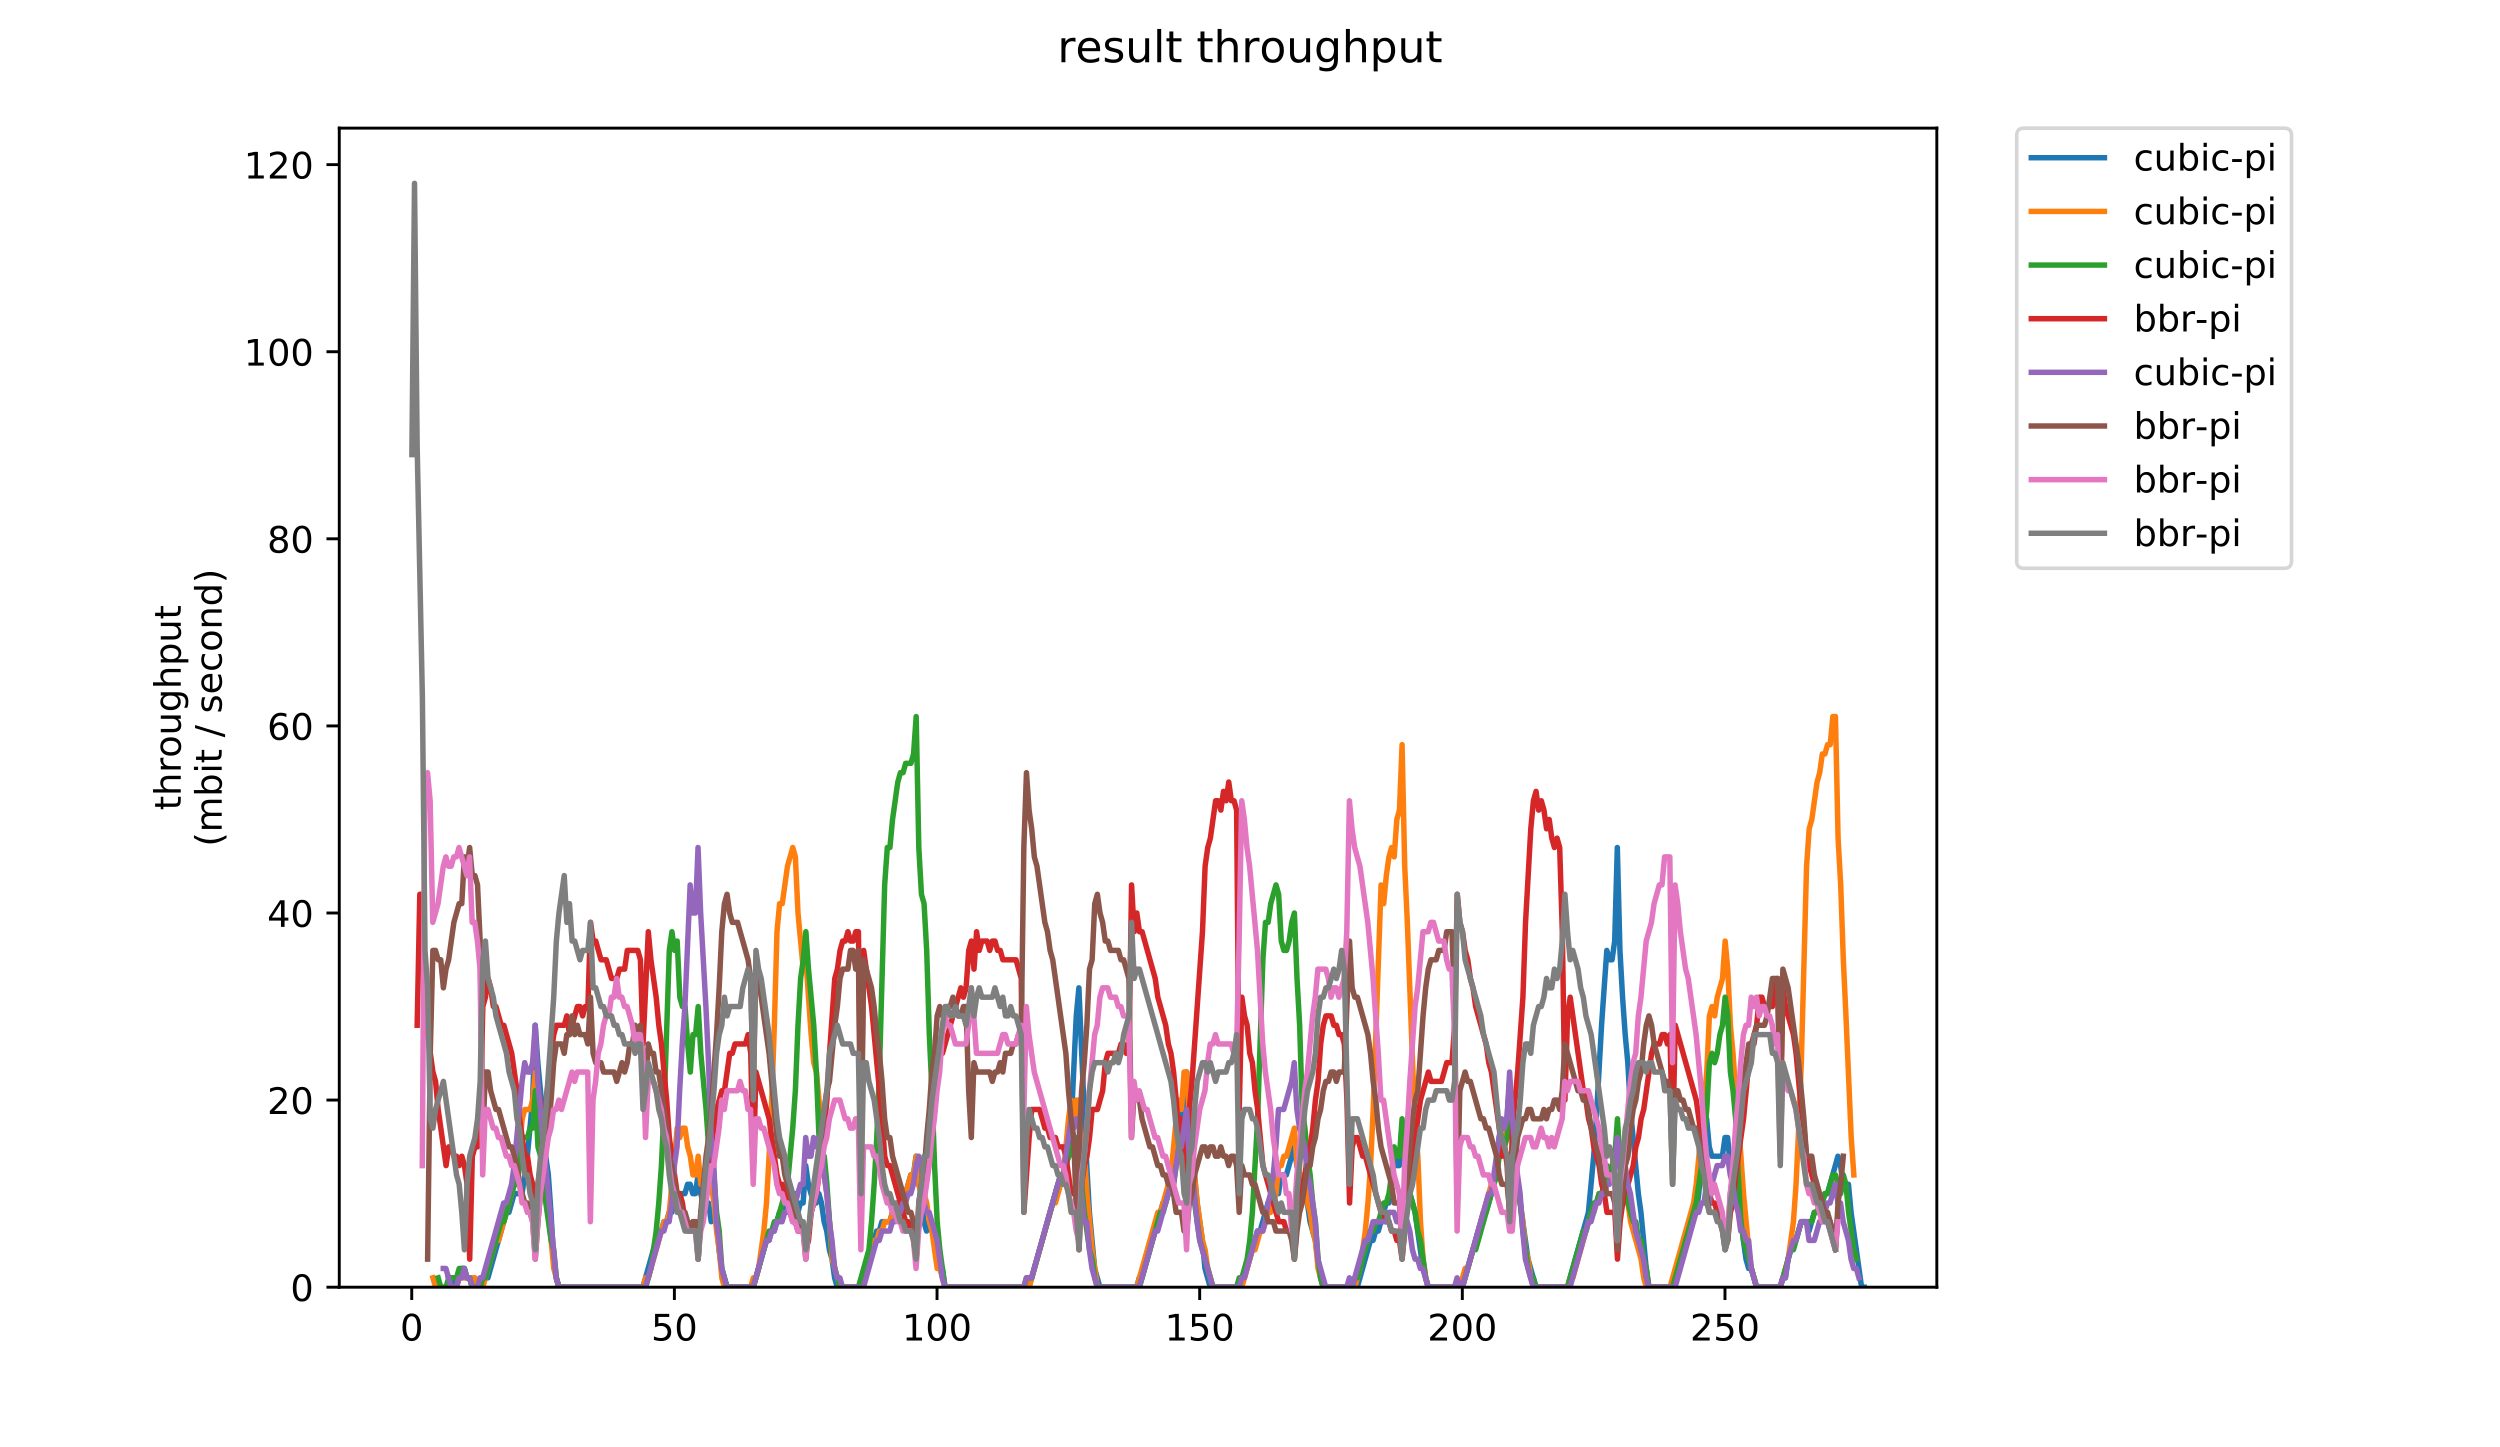<?xml version="1.0" encoding="utf-8" standalone="no"?>
<!DOCTYPE svg PUBLIC "-//W3C//DTD SVG 1.1//EN"
  "http://www.w3.org/Graphics/SVG/1.1/DTD/svg11.dtd">
<!-- Created with matplotlib (https://matplotlib.org/) -->
<svg height="396pt" version="1.1" viewBox="0 0 684 396" width="684pt" xmlns="http://www.w3.org/2000/svg" xmlns:xlink="http://www.w3.org/1999/xlink">
 <defs>
  <style type="text/css">
*{stroke-linecap:butt;stroke-linejoin:round;}
  </style>
 </defs>
 <g id="figure_1">
  <g id="patch_1">
   <path d="M 0 396 
L 684 396 
L 684 0 
L 0 0 
z
" style="fill:#ffffff;"/>
  </g>
  <g id="axes_1">
   <g id="patch_2">
    <path d="M 92.824 352.174 
L 529.913 352.174 
L 529.913 35.062 
L 92.824 35.062 
z
" style="fill:#ffffff;"/>
   </g>
   <g id="matplotlib.axis_1">
    <g id="xtick_1">
     <g id="line2d_1">
      <defs>
       <path d="M 0 0 
L 0 3.5 
" id="m49e3592568" style="stroke:#000000;stroke-width:0.8;"/>
      </defs>
      <g>
       <use style="stroke:#000000;stroke-width:0.8;" x="112.651" xlink:href="#m49e3592568" y="352.174"/>
      </g>
     </g>
     <g id="text_1">
      <!-- 0 -->
      <defs>
       <path d="M 31.781 66.406 
Q 24.172 66.406 20.328 58.906 
Q 16.5 51.422 16.5 36.375 
Q 16.5 21.391 20.328 13.891 
Q 24.172 6.391 31.781 6.391 
Q 39.453 6.391 43.281 13.891 
Q 47.125 21.391 47.125 36.375 
Q 47.125 51.422 43.281 58.906 
Q 39.453 66.406 31.781 66.406 
z
M 31.781 74.219 
Q 44.047 74.219 50.516 64.516 
Q 56.984 54.828 56.984 36.375 
Q 56.984 17.969 50.516 8.266 
Q 44.047 -1.422 31.781 -1.422 
Q 19.531 -1.422 13.062 8.266 
Q 6.594 17.969 6.594 36.375 
Q 6.594 54.828 13.062 64.516 
Q 19.531 74.219 31.781 74.219 
z
" id="DejaVuSans-48"/>
      </defs>
      <g transform="translate(109.47 366.773)scale(0.1 -0.1)">
       <use xlink:href="#DejaVuSans-48"/>
      </g>
     </g>
    </g>
    <g id="xtick_2">
     <g id="line2d_2">
      <g>
       <use style="stroke:#000000;stroke-width:0.8;" x="184.512" xlink:href="#m49e3592568" y="352.174"/>
      </g>
     </g>
     <g id="text_2">
      <!-- 50 -->
      <defs>
       <path d="M 10.797 72.906 
L 49.516 72.906 
L 49.516 64.594 
L 19.828 64.594 
L 19.828 46.734 
Q 21.969 47.469 24.109 47.828 
Q 26.266 48.188 28.422 48.188 
Q 40.625 48.188 47.75 41.5 
Q 54.891 34.812 54.891 23.391 
Q 54.891 11.625 47.562 5.094 
Q 40.234 -1.422 26.906 -1.422 
Q 22.312 -1.422 17.547 -0.641 
Q 12.797 0.141 7.719 1.703 
L 7.719 11.625 
Q 12.109 9.234 16.797 8.062 
Q 21.484 6.891 26.703 6.891 
Q 35.156 6.891 40.078 11.328 
Q 45.016 15.766 45.016 23.391 
Q 45.016 31 40.078 35.438 
Q 35.156 39.891 26.703 39.891 
Q 22.75 39.891 18.812 39.016 
Q 14.891 38.141 10.797 36.281 
z
" id="DejaVuSans-53"/>
      </defs>
      <g transform="translate(178.149 366.773)scale(0.1 -0.1)">
       <use xlink:href="#DejaVuSans-53"/>
       <use x="63.623" xlink:href="#DejaVuSans-48"/>
      </g>
     </g>
    </g>
    <g id="xtick_3">
     <g id="line2d_3">
      <g>
       <use style="stroke:#000000;stroke-width:0.8;" x="256.372" xlink:href="#m49e3592568" y="352.174"/>
      </g>
     </g>
     <g id="text_3">
      <!-- 100 -->
      <defs>
       <path d="M 12.406 8.297 
L 28.516 8.297 
L 28.516 63.922 
L 10.984 60.406 
L 10.984 69.391 
L 28.422 72.906 
L 38.281 72.906 
L 38.281 8.297 
L 54.391 8.297 
L 54.391 0 
L 12.406 0 
z
" id="DejaVuSans-49"/>
      </defs>
      <g transform="translate(246.828 366.773)scale(0.1 -0.1)">
       <use xlink:href="#DejaVuSans-49"/>
       <use x="63.623" xlink:href="#DejaVuSans-48"/>
       <use x="127.246" xlink:href="#DejaVuSans-48"/>
      </g>
     </g>
    </g>
    <g id="xtick_4">
     <g id="line2d_4">
      <g>
       <use style="stroke:#000000;stroke-width:0.8;" x="328.232" xlink:href="#m49e3592568" y="352.174"/>
      </g>
     </g>
     <g id="text_4">
      <!-- 150 -->
      <g transform="translate(318.688 366.773)scale(0.1 -0.1)">
       <use xlink:href="#DejaVuSans-49"/>
       <use x="63.623" xlink:href="#DejaVuSans-53"/>
       <use x="127.246" xlink:href="#DejaVuSans-48"/>
      </g>
     </g>
    </g>
    <g id="xtick_5">
     <g id="line2d_5">
      <g>
       <use style="stroke:#000000;stroke-width:0.8;" x="400.092" xlink:href="#m49e3592568" y="352.174"/>
      </g>
     </g>
     <g id="text_5">
      <!-- 200 -->
      <defs>
       <path d="M 19.188 8.297 
L 53.609 8.297 
L 53.609 0 
L 7.328 0 
L 7.328 8.297 
Q 12.938 14.109 22.625 23.891 
Q 32.328 33.688 34.812 36.531 
Q 39.547 41.844 41.422 45.531 
Q 43.312 49.219 43.312 52.781 
Q 43.312 58.594 39.234 62.25 
Q 35.156 65.922 28.609 65.922 
Q 23.969 65.922 18.812 64.312 
Q 13.672 62.703 7.812 59.422 
L 7.812 69.391 
Q 13.766 71.781 18.938 73 
Q 24.125 74.219 28.422 74.219 
Q 39.75 74.219 46.484 68.547 
Q 53.219 62.891 53.219 53.422 
Q 53.219 48.922 51.531 44.891 
Q 49.859 40.875 45.406 35.406 
Q 44.188 33.984 37.641 27.219 
Q 31.109 20.453 19.188 8.297 
z
" id="DejaVuSans-50"/>
      </defs>
      <g transform="translate(390.548 366.773)scale(0.1 -0.1)">
       <use xlink:href="#DejaVuSans-50"/>
       <use x="63.623" xlink:href="#DejaVuSans-48"/>
       <use x="127.246" xlink:href="#DejaVuSans-48"/>
      </g>
     </g>
    </g>
    <g id="xtick_6">
     <g id="line2d_6">
      <g>
       <use style="stroke:#000000;stroke-width:0.8;" x="471.952" xlink:href="#m49e3592568" y="352.174"/>
      </g>
     </g>
     <g id="text_6">
      <!-- 250 -->
      <g transform="translate(462.408 366.773)scale(0.1 -0.1)">
       <use xlink:href="#DejaVuSans-50"/>
       <use x="63.623" xlink:href="#DejaVuSans-53"/>
       <use x="127.246" xlink:href="#DejaVuSans-48"/>
      </g>
     </g>
    </g>
   </g>
   <g id="matplotlib.axis_2">
    <g id="ytick_1">
     <g id="line2d_7">
      <defs>
       <path d="M 0 0 
L -3.5 0 
" id="mb566be3c32" style="stroke:#000000;stroke-width:0.8;"/>
      </defs>
      <g>
       <use style="stroke:#000000;stroke-width:0.8;" x="92.824" xlink:href="#mb566be3c32" y="352.174"/>
      </g>
     </g>
     <g id="text_7">
      <!-- 0 -->
      <g transform="translate(79.461 355.973)scale(0.1 -0.1)">
       <use xlink:href="#DejaVuSans-48"/>
      </g>
     </g>
    </g>
    <g id="ytick_2">
     <g id="line2d_8">
      <g>
       <use style="stroke:#000000;stroke-width:0.8;" x="92.824" xlink:href="#mb566be3c32" y="300.986"/>
      </g>
     </g>
     <g id="text_8">
      <!-- 20 -->
      <g transform="translate(73.099 304.785)scale(0.1 -0.1)">
       <use xlink:href="#DejaVuSans-50"/>
       <use x="63.623" xlink:href="#DejaVuSans-48"/>
      </g>
     </g>
    </g>
    <g id="ytick_3">
     <g id="line2d_9">
      <g>
       <use style="stroke:#000000;stroke-width:0.8;" x="92.824" xlink:href="#mb566be3c32" y="249.798"/>
      </g>
     </g>
     <g id="text_9">
      <!-- 40 -->
      <defs>
       <path d="M 37.797 64.312 
L 12.891 25.391 
L 37.797 25.391 
z
M 35.203 72.906 
L 47.609 72.906 
L 47.609 25.391 
L 58.016 25.391 
L 58.016 17.188 
L 47.609 17.188 
L 47.609 0 
L 37.797 0 
L 37.797 17.188 
L 4.891 17.188 
L 4.891 26.703 
z
" id="DejaVuSans-52"/>
      </defs>
      <g transform="translate(73.099 253.597)scale(0.1 -0.1)">
       <use xlink:href="#DejaVuSans-52"/>
       <use x="63.623" xlink:href="#DejaVuSans-48"/>
      </g>
     </g>
    </g>
    <g id="ytick_4">
     <g id="line2d_10">
      <g>
       <use style="stroke:#000000;stroke-width:0.8;" x="92.824" xlink:href="#mb566be3c32" y="198.609"/>
      </g>
     </g>
     <g id="text_10">
      <!-- 60 -->
      <defs>
       <path d="M 33.016 40.375 
Q 26.375 40.375 22.484 35.828 
Q 18.609 31.297 18.609 23.391 
Q 18.609 15.531 22.484 10.953 
Q 26.375 6.391 33.016 6.391 
Q 39.656 6.391 43.531 10.953 
Q 47.406 15.531 47.406 23.391 
Q 47.406 31.297 43.531 35.828 
Q 39.656 40.375 33.016 40.375 
z
M 52.594 71.297 
L 52.594 62.312 
Q 48.875 64.062 45.094 64.984 
Q 41.312 65.922 37.594 65.922 
Q 27.828 65.922 22.672 59.328 
Q 17.531 52.734 16.797 39.406 
Q 19.672 43.656 24.016 45.922 
Q 28.375 48.188 33.594 48.188 
Q 44.578 48.188 50.953 41.516 
Q 57.328 34.859 57.328 23.391 
Q 57.328 12.156 50.688 5.359 
Q 44.047 -1.422 33.016 -1.422 
Q 20.359 -1.422 13.672 8.266 
Q 6.984 17.969 6.984 36.375 
Q 6.984 53.656 15.188 63.938 
Q 23.391 74.219 37.203 74.219 
Q 40.922 74.219 44.703 73.484 
Q 48.484 72.75 52.594 71.297 
z
" id="DejaVuSans-54"/>
      </defs>
      <g transform="translate(73.099 202.408)scale(0.1 -0.1)">
       <use xlink:href="#DejaVuSans-54"/>
       <use x="63.623" xlink:href="#DejaVuSans-48"/>
      </g>
     </g>
    </g>
    <g id="ytick_5">
     <g id="line2d_11">
      <g>
       <use style="stroke:#000000;stroke-width:0.8;" x="92.824" xlink:href="#mb566be3c32" y="147.421"/>
      </g>
     </g>
     <g id="text_11">
      <!-- 80 -->
      <defs>
       <path d="M 31.781 34.625 
Q 24.75 34.625 20.719 30.859 
Q 16.703 27.094 16.703 20.516 
Q 16.703 13.922 20.719 10.156 
Q 24.75 6.391 31.781 6.391 
Q 38.812 6.391 42.859 10.172 
Q 46.922 13.969 46.922 20.516 
Q 46.922 27.094 42.891 30.859 
Q 38.875 34.625 31.781 34.625 
z
M 21.922 38.812 
Q 15.578 40.375 12.031 44.719 
Q 8.5 49.078 8.5 55.328 
Q 8.5 64.062 14.719 69.141 
Q 20.953 74.219 31.781 74.219 
Q 42.672 74.219 48.875 69.141 
Q 55.078 64.062 55.078 55.328 
Q 55.078 49.078 51.531 44.719 
Q 48 40.375 41.703 38.812 
Q 48.828 37.156 52.797 32.312 
Q 56.781 27.484 56.781 20.516 
Q 56.781 9.906 50.312 4.234 
Q 43.844 -1.422 31.781 -1.422 
Q 19.734 -1.422 13.25 4.234 
Q 6.781 9.906 6.781 20.516 
Q 6.781 27.484 10.781 32.312 
Q 14.797 37.156 21.922 38.812 
z
M 18.312 54.391 
Q 18.312 48.734 21.844 45.562 
Q 25.391 42.391 31.781 42.391 
Q 38.141 42.391 41.719 45.562 
Q 45.312 48.734 45.312 54.391 
Q 45.312 60.062 41.719 63.234 
Q 38.141 66.406 31.781 66.406 
Q 25.391 66.406 21.844 63.234 
Q 18.312 60.062 18.312 54.391 
z
" id="DejaVuSans-56"/>
      </defs>
      <g transform="translate(73.099 151.22)scale(0.1 -0.1)">
       <use xlink:href="#DejaVuSans-56"/>
       <use x="63.623" xlink:href="#DejaVuSans-48"/>
      </g>
     </g>
    </g>
    <g id="ytick_6">
     <g id="line2d_12">
      <g>
       <use style="stroke:#000000;stroke-width:0.8;" x="92.824" xlink:href="#mb566be3c32" y="96.233"/>
      </g>
     </g>
     <g id="text_12">
      <!-- 100 -->
      <g transform="translate(66.736 100.032)scale(0.1 -0.1)">
       <use xlink:href="#DejaVuSans-49"/>
       <use x="63.623" xlink:href="#DejaVuSans-48"/>
       <use x="127.246" xlink:href="#DejaVuSans-48"/>
      </g>
     </g>
    </g>
    <g id="ytick_7">
     <g id="line2d_13">
      <g>
       <use style="stroke:#000000;stroke-width:0.8;" x="92.824" xlink:href="#mb566be3c32" y="45.044"/>
      </g>
     </g>
     <g id="text_13">
      <!-- 120 -->
      <g transform="translate(66.736 48.843)scale(0.1 -0.1)">
       <use xlink:href="#DejaVuSans-49"/>
       <use x="63.623" xlink:href="#DejaVuSans-50"/>
       <use x="127.246" xlink:href="#DejaVuSans-48"/>
      </g>
     </g>
    </g>
    <g id="text_14">
     <!-- throughput -->
     <defs>
      <path d="M 18.312 70.219 
L 18.312 54.688 
L 36.812 54.688 
L 36.812 47.703 
L 18.312 47.703 
L 18.312 18.016 
Q 18.312 11.328 20.141 9.422 
Q 21.969 7.516 27.594 7.516 
L 36.812 7.516 
L 36.812 0 
L 27.594 0 
Q 17.188 0 13.234 3.875 
Q 9.281 7.766 9.281 18.016 
L 9.281 47.703 
L 2.688 47.703 
L 2.688 54.688 
L 9.281 54.688 
L 9.281 70.219 
z
" id="DejaVuSans-116"/>
      <path d="M 54.891 33.016 
L 54.891 0 
L 45.906 0 
L 45.906 32.719 
Q 45.906 40.484 42.875 44.328 
Q 39.844 48.188 33.797 48.188 
Q 26.516 48.188 22.312 43.547 
Q 18.109 38.922 18.109 30.906 
L 18.109 0 
L 9.078 0 
L 9.078 75.984 
L 18.109 75.984 
L 18.109 46.188 
Q 21.344 51.125 25.703 53.562 
Q 30.078 56 35.797 56 
Q 45.219 56 50.047 50.172 
Q 54.891 44.344 54.891 33.016 
z
" id="DejaVuSans-104"/>
      <path d="M 41.109 46.297 
Q 39.594 47.172 37.812 47.578 
Q 36.031 48 33.891 48 
Q 26.266 48 22.188 43.047 
Q 18.109 38.094 18.109 28.812 
L 18.109 0 
L 9.078 0 
L 9.078 54.688 
L 18.109 54.688 
L 18.109 46.188 
Q 20.953 51.172 25.484 53.578 
Q 30.031 56 36.531 56 
Q 37.453 56 38.578 55.875 
Q 39.703 55.766 41.062 55.516 
z
" id="DejaVuSans-114"/>
      <path d="M 30.609 48.391 
Q 23.391 48.391 19.188 42.75 
Q 14.984 37.109 14.984 27.297 
Q 14.984 17.484 19.156 11.844 
Q 23.344 6.203 30.609 6.203 
Q 37.797 6.203 41.984 11.859 
Q 46.188 17.531 46.188 27.297 
Q 46.188 37.016 41.984 42.703 
Q 37.797 48.391 30.609 48.391 
z
M 30.609 56 
Q 42.328 56 49.016 48.375 
Q 55.719 40.766 55.719 27.297 
Q 55.719 13.875 49.016 6.219 
Q 42.328 -1.422 30.609 -1.422 
Q 18.844 -1.422 12.172 6.219 
Q 5.516 13.875 5.516 27.297 
Q 5.516 40.766 12.172 48.375 
Q 18.844 56 30.609 56 
z
" id="DejaVuSans-111"/>
      <path d="M 8.5 21.578 
L 8.5 54.688 
L 17.484 54.688 
L 17.484 21.922 
Q 17.484 14.156 20.5 10.266 
Q 23.531 6.391 29.594 6.391 
Q 36.859 6.391 41.078 11.031 
Q 45.312 15.672 45.312 23.688 
L 45.312 54.688 
L 54.297 54.688 
L 54.297 0 
L 45.312 0 
L 45.312 8.406 
Q 42.047 3.422 37.719 1 
Q 33.406 -1.422 27.688 -1.422 
Q 18.266 -1.422 13.375 4.438 
Q 8.5 10.297 8.5 21.578 
z
M 31.109 56 
z
" id="DejaVuSans-117"/>
      <path d="M 45.406 27.984 
Q 45.406 37.75 41.375 43.109 
Q 37.359 48.484 30.078 48.484 
Q 22.859 48.484 18.828 43.109 
Q 14.797 37.75 14.797 27.984 
Q 14.797 18.266 18.828 12.891 
Q 22.859 7.516 30.078 7.516 
Q 37.359 7.516 41.375 12.891 
Q 45.406 18.266 45.406 27.984 
z
M 54.391 6.781 
Q 54.391 -7.172 48.188 -13.984 
Q 42 -20.797 29.203 -20.797 
Q 24.469 -20.797 20.266 -20.094 
Q 16.062 -19.391 12.109 -17.922 
L 12.109 -9.188 
Q 16.062 -11.328 19.922 -12.344 
Q 23.781 -13.375 27.781 -13.375 
Q 36.625 -13.375 41.016 -8.766 
Q 45.406 -4.156 45.406 5.172 
L 45.406 9.625 
Q 42.625 4.781 38.281 2.391 
Q 33.938 0 27.875 0 
Q 17.828 0 11.672 7.656 
Q 5.516 15.328 5.516 27.984 
Q 5.516 40.672 11.672 48.328 
Q 17.828 56 27.875 56 
Q 33.938 56 38.281 53.609 
Q 42.625 51.219 45.406 46.391 
L 45.406 54.688 
L 54.391 54.688 
z
" id="DejaVuSans-103"/>
      <path d="M 18.109 8.203 
L 18.109 -20.797 
L 9.078 -20.797 
L 9.078 54.688 
L 18.109 54.688 
L 18.109 46.391 
Q 20.953 51.266 25.266 53.625 
Q 29.594 56 35.594 56 
Q 45.562 56 51.781 48.094 
Q 58.016 40.188 58.016 27.297 
Q 58.016 14.406 51.781 6.484 
Q 45.562 -1.422 35.594 -1.422 
Q 29.594 -1.422 25.266 0.953 
Q 20.953 3.328 18.109 8.203 
z
M 48.688 27.297 
Q 48.688 37.203 44.609 42.844 
Q 40.531 48.484 33.406 48.484 
Q 26.266 48.484 22.188 42.844 
Q 18.109 37.203 18.109 27.297 
Q 18.109 17.391 22.188 11.75 
Q 26.266 6.109 33.406 6.109 
Q 40.531 6.109 44.609 11.75 
Q 48.688 17.391 48.688 27.297 
z
" id="DejaVuSans-112"/>
     </defs>
     <g transform="translate(49.459 221.675)rotate(-90)scale(0.1 -0.1)">
      <use xlink:href="#DejaVuSans-116"/>
      <use x="39.209" xlink:href="#DejaVuSans-104"/>
      <use x="102.588" xlink:href="#DejaVuSans-114"/>
      <use x="143.67" xlink:href="#DejaVuSans-111"/>
      <use x="204.852" xlink:href="#DejaVuSans-117"/>
      <use x="268.23" xlink:href="#DejaVuSans-103"/>
      <use x="331.707" xlink:href="#DejaVuSans-104"/>
      <use x="395.086" xlink:href="#DejaVuSans-112"/>
      <use x="458.562" xlink:href="#DejaVuSans-117"/>
      <use x="521.941" xlink:href="#DejaVuSans-116"/>
     </g>
     <!-- (mbit / second) -->
     <defs>
      <path d="M 31 75.875 
Q 24.469 64.656 21.281 53.656 
Q 18.109 42.672 18.109 31.391 
Q 18.109 20.125 21.312 9.062 
Q 24.516 -2 31 -13.188 
L 23.188 -13.188 
Q 15.875 -1.703 12.234 9.375 
Q 8.594 20.453 8.594 31.391 
Q 8.594 42.281 12.203 53.312 
Q 15.828 64.359 23.188 75.875 
z
" id="DejaVuSans-40"/>
      <path d="M 52 44.188 
Q 55.375 50.25 60.062 53.125 
Q 64.75 56 71.094 56 
Q 79.641 56 84.281 50.016 
Q 88.922 44.047 88.922 33.016 
L 88.922 0 
L 79.891 0 
L 79.891 32.719 
Q 79.891 40.578 77.094 44.375 
Q 74.312 48.188 68.609 48.188 
Q 61.625 48.188 57.562 43.547 
Q 53.516 38.922 53.516 30.906 
L 53.516 0 
L 44.484 0 
L 44.484 32.719 
Q 44.484 40.625 41.703 44.406 
Q 38.922 48.188 33.109 48.188 
Q 26.219 48.188 22.156 43.531 
Q 18.109 38.875 18.109 30.906 
L 18.109 0 
L 9.078 0 
L 9.078 54.688 
L 18.109 54.688 
L 18.109 46.188 
Q 21.188 51.219 25.484 53.609 
Q 29.781 56 35.688 56 
Q 41.656 56 45.828 52.969 
Q 50 49.953 52 44.188 
z
" id="DejaVuSans-109"/>
      <path d="M 48.688 27.297 
Q 48.688 37.203 44.609 42.844 
Q 40.531 48.484 33.406 48.484 
Q 26.266 48.484 22.188 42.844 
Q 18.109 37.203 18.109 27.297 
Q 18.109 17.391 22.188 11.75 
Q 26.266 6.109 33.406 6.109 
Q 40.531 6.109 44.609 11.75 
Q 48.688 17.391 48.688 27.297 
z
M 18.109 46.391 
Q 20.953 51.266 25.266 53.625 
Q 29.594 56 35.594 56 
Q 45.562 56 51.781 48.094 
Q 58.016 40.188 58.016 27.297 
Q 58.016 14.406 51.781 6.484 
Q 45.562 -1.422 35.594 -1.422 
Q 29.594 -1.422 25.266 0.953 
Q 20.953 3.328 18.109 8.203 
L 18.109 0 
L 9.078 0 
L 9.078 75.984 
L 18.109 75.984 
z
" id="DejaVuSans-98"/>
      <path d="M 9.422 54.688 
L 18.406 54.688 
L 18.406 0 
L 9.422 0 
z
M 9.422 75.984 
L 18.406 75.984 
L 18.406 64.594 
L 9.422 64.594 
z
" id="DejaVuSans-105"/>
      <path id="DejaVuSans-32"/>
      <path d="M 25.391 72.906 
L 33.688 72.906 
L 8.297 -9.281 
L 0 -9.281 
z
" id="DejaVuSans-47"/>
      <path d="M 44.281 53.078 
L 44.281 44.578 
Q 40.484 46.531 36.375 47.5 
Q 32.281 48.484 27.875 48.484 
Q 21.188 48.484 17.844 46.438 
Q 14.5 44.391 14.5 40.281 
Q 14.5 37.156 16.891 35.375 
Q 19.281 33.594 26.516 31.984 
L 29.594 31.297 
Q 39.156 29.25 43.188 25.516 
Q 47.219 21.781 47.219 15.094 
Q 47.219 7.469 41.188 3.016 
Q 35.156 -1.422 24.609 -1.422 
Q 20.219 -1.422 15.453 -0.562 
Q 10.688 0.297 5.422 2 
L 5.422 11.281 
Q 10.406 8.688 15.234 7.391 
Q 20.062 6.109 24.812 6.109 
Q 31.156 6.109 34.562 8.281 
Q 37.984 10.453 37.984 14.406 
Q 37.984 18.062 35.516 20.016 
Q 33.062 21.969 24.703 23.781 
L 21.578 24.516 
Q 13.234 26.266 9.516 29.906 
Q 5.812 33.547 5.812 39.891 
Q 5.812 47.609 11.281 51.797 
Q 16.75 56 26.812 56 
Q 31.781 56 36.172 55.266 
Q 40.578 54.547 44.281 53.078 
z
" id="DejaVuSans-115"/>
      <path d="M 56.203 29.594 
L 56.203 25.203 
L 14.891 25.203 
Q 15.484 15.922 20.484 11.062 
Q 25.484 6.203 34.422 6.203 
Q 39.594 6.203 44.453 7.469 
Q 49.312 8.734 54.109 11.281 
L 54.109 2.781 
Q 49.266 0.734 44.188 -0.344 
Q 39.109 -1.422 33.891 -1.422 
Q 20.797 -1.422 13.156 6.188 
Q 5.516 13.812 5.516 26.812 
Q 5.516 40.234 12.766 48.109 
Q 20.016 56 32.328 56 
Q 43.359 56 49.781 48.891 
Q 56.203 41.797 56.203 29.594 
z
M 47.219 32.234 
Q 47.125 39.594 43.094 43.984 
Q 39.062 48.391 32.422 48.391 
Q 24.906 48.391 20.391 44.141 
Q 15.875 39.891 15.188 32.172 
z
" id="DejaVuSans-101"/>
      <path d="M 48.781 52.594 
L 48.781 44.188 
Q 44.969 46.297 41.141 47.344 
Q 37.312 48.391 33.406 48.391 
Q 24.656 48.391 19.812 42.844 
Q 14.984 37.312 14.984 27.297 
Q 14.984 17.281 19.812 11.734 
Q 24.656 6.203 33.406 6.203 
Q 37.312 6.203 41.141 7.25 
Q 44.969 8.297 48.781 10.406 
L 48.781 2.094 
Q 45.016 0.344 40.984 -0.531 
Q 36.969 -1.422 32.422 -1.422 
Q 20.062 -1.422 12.781 6.344 
Q 5.516 14.109 5.516 27.297 
Q 5.516 40.672 12.859 48.328 
Q 20.219 56 33.016 56 
Q 37.156 56 41.109 55.141 
Q 45.062 54.297 48.781 52.594 
z
" id="DejaVuSans-99"/>
      <path d="M 54.891 33.016 
L 54.891 0 
L 45.906 0 
L 45.906 32.719 
Q 45.906 40.484 42.875 44.328 
Q 39.844 48.188 33.797 48.188 
Q 26.516 48.188 22.312 43.547 
Q 18.109 38.922 18.109 30.906 
L 18.109 0 
L 9.078 0 
L 9.078 54.688 
L 18.109 54.688 
L 18.109 46.188 
Q 21.344 51.125 25.703 53.562 
Q 30.078 56 35.797 56 
Q 45.219 56 50.047 50.172 
Q 54.891 44.344 54.891 33.016 
z
" id="DejaVuSans-110"/>
      <path d="M 45.406 46.391 
L 45.406 75.984 
L 54.391 75.984 
L 54.391 0 
L 45.406 0 
L 45.406 8.203 
Q 42.578 3.328 38.25 0.953 
Q 33.938 -1.422 27.875 -1.422 
Q 17.969 -1.422 11.734 6.484 
Q 5.516 14.406 5.516 27.297 
Q 5.516 40.188 11.734 48.094 
Q 17.969 56 27.875 56 
Q 33.938 56 38.25 53.625 
Q 42.578 51.266 45.406 46.391 
z
M 14.797 27.297 
Q 14.797 17.391 18.875 11.75 
Q 22.953 6.109 30.078 6.109 
Q 37.203 6.109 41.297 11.75 
Q 45.406 17.391 45.406 27.297 
Q 45.406 37.203 41.297 42.844 
Q 37.203 48.484 30.078 48.484 
Q 22.953 48.484 18.875 42.844 
Q 14.797 37.203 14.797 27.297 
z
" id="DejaVuSans-100"/>
      <path d="M 8.016 75.875 
L 15.828 75.875 
Q 23.141 64.359 26.781 53.312 
Q 30.422 42.281 30.422 31.391 
Q 30.422 20.453 26.781 9.375 
Q 23.141 -1.703 15.828 -13.188 
L 8.016 -13.188 
Q 14.5 -2 17.703 9.062 
Q 20.906 20.125 20.906 31.391 
Q 20.906 42.672 17.703 53.656 
Q 14.5 64.656 8.016 75.875 
z
" id="DejaVuSans-41"/>
     </defs>
     <g transform="translate(60.657 231.609)rotate(-90)scale(0.1 -0.1)">
      <use xlink:href="#DejaVuSans-40"/>
      <use x="39.014" xlink:href="#DejaVuSans-109"/>
      <use x="136.426" xlink:href="#DejaVuSans-98"/>
      <use x="199.902" xlink:href="#DejaVuSans-105"/>
      <use x="227.686" xlink:href="#DejaVuSans-116"/>
      <use x="266.895" xlink:href="#DejaVuSans-32"/>
      <use x="298.682" xlink:href="#DejaVuSans-47"/>
      <use x="332.373" xlink:href="#DejaVuSans-32"/>
      <use x="364.16" xlink:href="#DejaVuSans-115"/>
      <use x="416.26" xlink:href="#DejaVuSans-101"/>
      <use x="477.783" xlink:href="#DejaVuSans-99"/>
      <use x="532.764" xlink:href="#DejaVuSans-111"/>
      <use x="593.945" xlink:href="#DejaVuSans-110"/>
      <use x="657.324" xlink:href="#DejaVuSans-100"/>
      <use x="720.801" xlink:href="#DejaVuSans-41"/>
     </g>
    </g>
   </g>
   <g id="line2d_14">
    <path clip-path="url(#p7e2124f9d1)" d="M 122.719 349.615 
L 123.438 352.174 
L 124.156 349.615 
L 124.875 352.174 
L 126.312 347.055 
L 127.031 347.055 
L 127.749 349.615 
L 128.468 349.615 
L 129.186 352.174 
L 131.342 352.174 
L 132.061 349.615 
L 133.498 349.615 
L 138.528 331.699 
L 139.247 331.699 
L 140.684 326.58 
L 142.84 326.58 
L 144.277 316.342 
L 145.714 300.986 
L 146.433 280.511 
L 147.151 290.748 
L 148.589 306.105 
L 149.307 316.342 
L 150.026 321.461 
L 150.744 331.699 
L 151.463 344.496 
L 152.182 349.615 
L 152.9 352.174 
L 175.895 352.174 
L 180.207 336.818 
L 180.926 336.818 
L 181.644 334.258 
L 182.363 334.258 
L 183.082 331.699 
L 183.8 331.699 
L 184.519 329.139 
L 185.237 329.139 
L 185.956 326.58 
L 187.393 326.58 
L 188.112 324.021 
L 188.83 324.021 
L 189.549 326.58 
L 190.268 326.58 
L 190.986 321.461 
L 191.705 326.58 
L 192.423 329.139 
L 193.861 329.139 
L 194.579 334.258 
L 195.298 331.699 
L 196.016 334.258 
L 196.735 341.937 
L 197.454 347.055 
L 198.891 352.174 
L 206.077 352.174 
L 209.67 339.377 
L 210.388 339.377 
L 211.107 336.818 
L 211.826 336.818 
L 213.263 331.699 
L 213.981 331.699 
L 214.7 329.139 
L 216.856 329.139 
L 217.574 326.58 
L 218.293 331.699 
L 219.012 329.139 
L 219.73 329.139 
L 220.449 318.902 
L 221.167 324.021 
L 222.605 329.139 
L 223.323 329.139 
L 224.042 326.58 
L 224.76 329.139 
L 225.479 334.258 
L 226.198 336.818 
L 226.916 341.937 
L 227.635 344.496 
L 228.353 349.615 
L 229.072 352.174 
L 235.539 352.174 
L 239.851 336.818 
L 240.57 336.818 
L 241.288 334.258 
L 243.444 334.258 
L 244.163 331.699 
L 244.881 331.699 
L 245.6 329.139 
L 246.318 329.139 
L 247.037 326.58 
L 247.756 326.58 
L 249.193 321.461 
L 249.911 321.461 
L 250.63 316.342 
L 251.349 324.021 
L 252.067 326.58 
L 252.786 334.258 
L 253.504 336.818 
L 254.223 334.258 
L 254.942 336.818 
L 255.66 336.818 
L 257.097 347.055 
L 257.816 347.055 
L 258.535 352.174 
L 281.53 352.174 
L 289.435 324.021 
L 290.153 324.021 
L 292.309 316.342 
L 293.028 308.664 
L 294.465 277.951 
L 295.183 270.273 
L 296.621 303.545 
L 297.339 318.902 
L 298.058 331.699 
L 299.495 347.055 
L 300.932 352.174 
L 310.993 352.174 
L 311.711 349.615 
L 312.43 349.615 
L 318.179 329.139 
L 318.897 329.139 
L 320.334 324.021 
L 321.053 316.342 
L 322.49 306.105 
L 323.209 306.105 
L 323.927 298.426 
L 324.646 293.308 
L 325.365 311.224 
L 326.083 313.783 
L 327.52 329.139 
L 328.958 339.377 
L 329.676 347.055 
L 331.113 352.174 
L 339.018 352.174 
L 339.737 349.615 
L 340.455 349.615 
L 344.048 336.818 
L 344.767 336.818 
L 346.923 329.139 
L 347.641 329.139 
L 348.36 326.58 
L 349.797 326.58 
L 350.516 321.461 
L 351.953 321.461 
L 354.109 313.783 
L 354.827 318.902 
L 357.702 329.139 
L 358.42 334.258 
L 359.858 339.377 
L 361.295 349.615 
L 362.013 352.174 
L 371.355 352.174 
L 374.948 339.377 
L 375.667 339.377 
L 376.385 336.818 
L 377.104 336.818 
L 379.26 329.139 
L 379.978 329.139 
L 380.697 324.021 
L 381.416 316.342 
L 382.134 318.902 
L 382.853 318.902 
L 383.571 308.664 
L 384.29 318.902 
L 385.009 321.461 
L 385.727 326.58 
L 387.164 331.699 
L 389.32 347.055 
L 390.757 352.174 
L 400.099 352.174 
L 405.848 331.699 
L 406.567 331.699 
L 408.722 324.021 
L 409.441 318.902 
L 410.16 311.224 
L 410.878 308.664 
L 411.597 308.664 
L 412.315 306.105 
L 413.034 295.867 
L 414.471 316.342 
L 415.19 324.021 
L 418.064 344.496 
L 420.22 352.174 
L 428.843 352.174 
L 434.592 331.699 
L 436.029 316.342 
L 436.748 306.105 
L 438.185 280.511 
L 439.622 260.035 
L 440.341 262.595 
L 441.06 262.595 
L 441.778 257.476 
L 442.497 231.882 
L 443.215 260.035 
L 443.934 272.832 
L 444.653 283.07 
L 445.371 290.748 
L 446.09 303.545 
L 448.246 326.58 
L 448.964 331.699 
L 450.401 347.055 
L 451.12 352.174 
L 457.587 352.174 
L 463.336 331.699 
L 464.055 331.699 
L 464.773 326.58 
L 465.492 318.902 
L 466.211 313.783 
L 466.929 306.105 
L 467.648 313.783 
L 468.366 316.342 
L 471.241 316.342 
L 471.959 311.224 
L 472.678 311.224 
L 473.397 318.902 
L 474.115 321.461 
L 474.834 326.58 
L 475.552 326.58 
L 476.271 329.139 
L 476.99 339.377 
L 477.708 344.496 
L 478.427 347.055 
L 479.145 347.055 
L 480.583 352.174 
L 487.05 352.174 
L 487.769 349.615 
L 488.487 349.615 
L 489.206 344.496 
L 490.643 339.377 
L 491.362 339.377 
L 492.799 334.258 
L 494.236 334.258 
L 494.955 336.818 
L 496.392 331.699 
L 497.829 331.699 
L 499.266 326.58 
L 499.985 326.58 
L 502.859 316.342 
L 503.578 318.902 
L 504.296 324.021 
L 505.734 324.021 
L 506.452 331.699 
L 509.327 352.174 
L 510.045 352.174 
L 510.045 352.174 
" style="fill:none;stroke:#1f77b4;stroke-linecap:square;stroke-width:1.5;"/>
   </g>
   <g id="line2d_15">
    <path clip-path="url(#p7e2124f9d1)" d="M 118.446 349.615 
L 119.165 352.174 
L 124.914 352.174 
L 125.632 349.615 
L 129.944 349.615 
L 130.662 352.174 
L 132.1 352.174 
L 135.693 339.377 
L 136.411 339.377 
L 140.723 324.021 
L 142.16 313.783 
L 142.879 306.105 
L 143.597 303.545 
L 145.034 303.545 
L 145.753 300.986 
L 146.472 293.308 
L 147.19 308.664 
L 147.909 313.783 
L 148.627 321.461 
L 150.065 331.699 
L 151.502 347.055 
L 152.939 352.174 
L 175.934 352.174 
L 176.653 349.615 
L 177.371 349.615 
L 181.683 334.258 
L 182.402 334.258 
L 183.12 331.699 
L 185.276 308.664 
L 185.995 311.224 
L 186.713 308.664 
L 187.432 308.664 
L 188.151 313.783 
L 188.869 316.342 
L 189.588 321.461 
L 190.306 321.461 
L 191.025 316.342 
L 191.744 324.021 
L 194.618 324.021 
L 195.337 329.139 
L 196.055 336.818 
L 196.774 341.937 
L 197.492 349.615 
L 198.211 352.174 
L 205.397 352.174 
L 206.116 349.615 
L 206.834 349.615 
L 207.553 347.055 
L 208.99 336.818 
L 209.709 329.139 
L 210.427 316.342 
L 211.146 300.986 
L 211.864 280.511 
L 212.583 254.916 
L 213.302 247.238 
L 214.02 247.238 
L 215.457 237 
L 216.895 231.882 
L 217.613 234.441 
L 218.332 249.798 
L 219.769 265.154 
L 220.488 262.595 
L 221.925 283.07 
L 222.643 290.748 
L 223.362 293.308 
L 224.081 300.986 
L 225.518 321.461 
L 226.236 326.58 
L 226.955 334.258 
L 227.674 344.496 
L 229.829 352.174 
L 235.578 352.174 
L 239.171 339.377 
L 239.89 339.377 
L 240.608 336.818 
L 241.327 336.818 
L 242.046 334.258 
L 243.483 334.258 
L 244.201 331.699 
L 244.92 331.699 
L 245.639 329.139 
L 246.357 329.139 
L 247.076 326.58 
L 247.794 326.58 
L 249.232 321.461 
L 249.95 321.461 
L 250.669 316.342 
L 251.387 324.021 
L 252.106 326.58 
L 252.825 326.58 
L 253.543 329.139 
L 254.262 334.258 
L 254.98 336.818 
L 256.418 347.055 
L 257.136 347.055 
L 258.573 352.174 
L 281.569 352.174 
L 288.036 329.139 
L 288.755 329.139 
L 290.911 321.461 
L 292.348 306.105 
L 293.066 300.986 
L 293.785 306.105 
L 294.504 300.986 
L 295.222 300.986 
L 295.941 316.342 
L 296.659 313.783 
L 297.378 326.58 
L 298.815 341.937 
L 300.252 352.174 
L 311.031 352.174 
L 316.78 331.699 
L 317.499 331.699 
L 320.373 321.461 
L 321.81 306.105 
L 322.529 300.986 
L 323.248 303.545 
L 323.966 293.308 
L 324.685 293.308 
L 325.403 306.105 
L 327.559 329.139 
L 328.996 339.377 
L 329.715 341.937 
L 330.434 347.055 
L 331.871 352.174 
L 339.775 352.174 
L 342.65 341.937 
L 343.368 341.937 
L 344.806 336.818 
L 345.524 336.818 
L 346.961 331.699 
L 347.68 331.699 
L 349.117 326.58 
L 349.836 318.902 
L 350.555 318.902 
L 351.273 316.342 
L 351.992 316.342 
L 354.148 308.664 
L 354.866 318.902 
L 355.585 321.461 
L 356.303 321.461 
L 357.022 324.021 
L 357.741 329.139 
L 358.459 331.699 
L 359.178 336.818 
L 359.896 339.377 
L 360.615 347.055 
L 362.052 352.174 
L 370.675 352.174 
L 372.113 347.055 
L 373.55 336.818 
L 374.268 329.139 
L 374.987 318.902 
L 375.706 303.545 
L 377.861 242.119 
L 378.58 247.238 
L 379.299 239.56 
L 380.017 234.441 
L 380.736 231.882 
L 381.454 234.441 
L 382.173 224.203 
L 382.892 221.644 
L 383.61 203.728 
L 384.329 237 
L 385.047 252.357 
L 386.485 290.748 
L 387.203 308.664 
L 387.922 316.342 
L 388.64 334.258 
L 389.359 344.496 
L 390.078 349.615 
L 390.796 352.174 
L 399.419 352.174 
L 400.857 347.055 
L 401.575 347.055 
L 408.043 324.021 
L 408.761 324.021 
L 410.198 313.783 
L 410.917 311.224 
L 411.636 311.224 
L 412.354 308.664 
L 413.073 295.867 
L 413.791 308.664 
L 415.229 324.021 
L 416.666 334.258 
L 417.384 341.937 
L 418.103 344.496 
L 418.822 349.615 
L 419.54 352.174 
L 428.882 352.174 
L 429.601 349.615 
L 430.319 349.615 
L 435.35 331.699 
L 436.068 331.699 
L 437.505 326.58 
L 438.943 326.58 
L 440.38 321.461 
L 441.098 321.461 
L 441.817 318.902 
L 442.536 308.664 
L 443.254 318.902 
L 444.691 329.139 
L 445.41 329.139 
L 446.129 334.258 
L 449.003 344.496 
L 449.722 349.615 
L 450.44 352.174 
L 456.908 352.174 
L 463.375 329.139 
L 464.094 324.021 
L 466.968 293.308 
L 467.687 277.951 
L 468.405 275.392 
L 469.124 277.951 
L 469.842 272.832 
L 471.28 267.713 
L 471.998 257.476 
L 472.717 265.154 
L 473.435 280.511 
L 474.154 288.189 
L 474.873 298.426 
L 475.591 306.105 
L 477.028 326.58 
L 478.466 341.937 
L 479.184 347.055 
L 480.621 352.174 
L 487.089 352.174 
L 489.245 344.496 
L 490.682 334.258 
L 491.4 324.021 
L 492.119 308.664 
L 492.838 290.748 
L 494.275 237 
L 494.993 226.763 
L 495.712 224.203 
L 497.149 213.966 
L 497.868 211.406 
L 498.586 206.287 
L 499.305 206.287 
L 500.024 203.728 
L 500.742 203.728 
L 501.461 196.05 
L 502.179 196.05 
L 502.898 229.322 
L 503.617 242.119 
L 504.335 262.595 
L 505.054 277.951 
L 506.491 311.224 
L 507.21 321.461 
L 507.21 321.461 
" style="fill:none;stroke:#ff7f0e;stroke-linecap:square;stroke-width:1.5;"/>
   </g>
   <g id="line2d_16">
    <path clip-path="url(#p7e2124f9d1)" d="M 119.882 349.615 
L 120.601 352.174 
L 122.038 352.174 
L 122.756 349.615 
L 124.912 349.615 
L 125.631 347.055 
L 127.068 347.055 
L 127.787 349.615 
L 128.505 349.615 
L 129.224 352.174 
L 131.38 352.174 
L 132.098 349.615 
L 132.817 349.615 
L 137.128 334.258 
L 137.847 334.258 
L 140.721 324.021 
L 141.44 324.021 
L 142.159 318.902 
L 142.877 311.224 
L 144.314 311.224 
L 145.033 308.664 
L 145.752 308.664 
L 146.47 298.426 
L 147.189 313.783 
L 147.907 316.342 
L 148.626 324.021 
L 150.782 339.377 
L 151.5 341.937 
L 152.219 349.615 
L 152.938 352.174 
L 176.651 352.174 
L 178.089 347.055 
L 179.526 336.818 
L 180.244 329.139 
L 180.963 318.902 
L 181.682 303.545 
L 183.119 260.035 
L 183.837 254.916 
L 184.556 260.035 
L 185.275 257.476 
L 185.993 272.832 
L 186.712 275.392 
L 187.43 275.392 
L 188.149 285.629 
L 188.868 293.308 
L 189.586 283.07 
L 190.305 283.07 
L 191.023 275.392 
L 191.742 288.189 
L 193.179 303.545 
L 193.898 313.783 
L 194.616 313.783 
L 195.335 321.461 
L 196.054 331.699 
L 196.772 336.818 
L 197.491 347.055 
L 198.928 352.174 
L 206.114 352.174 
L 210.426 336.818 
L 211.144 336.818 
L 211.863 334.258 
L 212.582 334.258 
L 215.456 324.021 
L 216.893 308.664 
L 217.612 298.426 
L 218.33 280.511 
L 219.049 267.713 
L 219.768 262.595 
L 220.486 254.916 
L 221.205 265.154 
L 222.642 280.511 
L 223.361 293.308 
L 224.079 311.224 
L 224.798 316.342 
L 225.516 316.342 
L 226.235 324.021 
L 226.954 334.258 
L 227.672 341.937 
L 228.391 347.055 
L 229.828 352.174 
L 234.858 352.174 
L 237.733 341.937 
L 238.451 334.258 
L 239.17 324.021 
L 239.888 311.224 
L 240.607 293.308 
L 242.044 242.119 
L 242.763 231.882 
L 243.481 231.882 
L 244.2 224.203 
L 245.637 213.966 
L 246.356 211.406 
L 247.074 211.406 
L 247.793 208.847 
L 249.23 208.847 
L 249.949 206.287 
L 250.667 196.05 
L 251.386 231.882 
L 252.105 244.679 
L 252.823 247.238 
L 253.542 260.035 
L 254.26 283.07 
L 254.979 298.426 
L 255.698 318.902 
L 256.416 334.258 
L 257.135 341.937 
L 258.572 352.174 
L 280.13 352.174 
L 280.849 349.615 
L 282.286 349.615 
L 290.191 321.461 
L 290.909 321.461 
L 293.065 313.783 
L 293.784 316.342 
L 294.502 311.224 
L 295.221 311.224 
L 295.939 324.021 
L 296.658 331.699 
L 298.095 341.937 
L 298.814 344.496 
L 299.532 349.615 
L 300.251 352.174 
L 311.749 352.174 
L 317.497 331.699 
L 318.216 331.699 
L 320.372 324.021 
L 321.09 324.021 
L 321.809 318.902 
L 322.528 316.342 
L 323.246 316.342 
L 323.965 306.105 
L 324.683 306.105 
L 325.402 316.342 
L 326.121 321.461 
L 326.839 329.139 
L 328.276 339.377 
L 331.869 352.174 
L 338.337 352.174 
L 339.055 349.615 
L 339.774 349.615 
L 341.211 344.496 
L 341.93 339.377 
L 342.648 331.699 
L 344.086 306.105 
L 345.523 262.595 
L 346.241 252.357 
L 346.96 252.357 
L 347.679 247.238 
L 349.116 242.119 
L 349.834 244.679 
L 350.553 257.476 
L 351.272 260.035 
L 351.99 260.035 
L 352.709 257.476 
L 353.427 252.357 
L 354.146 249.798 
L 354.865 267.713 
L 355.583 280.511 
L 356.302 303.545 
L 357.02 308.664 
L 357.739 316.342 
L 358.458 321.461 
L 359.176 329.139 
L 359.895 334.258 
L 360.613 344.496 
L 361.332 349.615 
L 362.051 352.174 
L 369.955 352.174 
L 370.674 349.615 
L 371.393 349.615 
L 374.986 336.818 
L 375.704 336.818 
L 376.423 334.258 
L 377.141 334.258 
L 378.579 329.139 
L 379.297 329.139 
L 380.016 326.58 
L 380.734 321.461 
L 381.453 313.783 
L 382.172 316.342 
L 382.89 316.342 
L 383.609 306.105 
L 384.327 316.342 
L 385.765 326.58 
L 387.202 331.699 
L 387.92 336.818 
L 388.639 339.377 
L 390.076 349.615 
L 390.795 352.174 
L 400.137 352.174 
L 403.011 341.937 
L 403.73 341.937 
L 409.478 321.461 
L 410.916 311.224 
L 411.634 313.783 
L 412.353 311.224 
L 413.071 300.986 
L 413.79 311.224 
L 414.509 318.902 
L 415.946 329.139 
L 416.664 336.818 
L 418.102 347.055 
L 418.82 349.615 
L 419.539 349.615 
L 420.257 352.174 
L 428.881 352.174 
L 433.192 336.818 
L 433.911 336.818 
L 436.067 329.139 
L 436.785 329.139 
L 437.504 326.58 
L 438.222 326.58 
L 438.941 324.021 
L 439.66 318.902 
L 440.378 321.461 
L 441.815 316.342 
L 442.534 306.105 
L 443.253 318.902 
L 443.971 321.461 
L 444.69 326.58 
L 446.846 334.258 
L 447.564 334.258 
L 448.283 339.377 
L 449.002 339.377 
L 449.72 344.496 
L 450.439 347.055 
L 451.157 352.174 
L 457.625 352.174 
L 464.092 329.139 
L 465.529 318.902 
L 466.967 303.545 
L 467.685 290.748 
L 468.404 288.189 
L 469.122 290.748 
L 469.841 288.189 
L 470.56 283.07 
L 471.278 280.511 
L 471.997 272.832 
L 472.715 277.951 
L 473.434 293.308 
L 474.153 298.426 
L 474.871 306.105 
L 475.59 321.461 
L 476.308 334.258 
L 477.027 339.377 
L 480.62 352.174 
L 487.087 352.174 
L 489.962 341.937 
L 490.68 341.937 
L 492.836 334.258 
L 495.711 334.258 
L 496.429 331.699 
L 497.148 331.699 
L 497.866 329.139 
L 498.585 329.139 
L 499.304 326.58 
L 500.022 326.58 
L 501.459 321.461 
L 502.178 321.461 
L 503.615 326.58 
L 504.334 321.461 
L 505.052 324.021 
L 505.771 331.699 
L 507.208 341.937 
L 507.927 344.496 
L 507.927 344.496 
" style="fill:none;stroke:#2ca02c;stroke-linecap:square;stroke-width:1.5;"/>
   </g>
   <g id="line2d_17">
    <path clip-path="url(#p7e2124f9d1)" d="M 114.137 280.511 
L 114.856 244.679 
L 115.575 244.679 
L 116.293 277.951 
L 118.449 293.308 
L 119.168 295.867 
L 119.886 303.545 
L 122.042 318.902 
L 122.761 313.783 
L 123.479 313.783 
L 124.198 316.342 
L 124.916 316.342 
L 125.635 318.902 
L 126.354 316.342 
L 127.072 318.902 
L 127.791 324.021 
L 128.509 344.496 
L 129.228 316.342 
L 129.947 313.783 
L 130.665 313.783 
L 131.384 306.105 
L 132.102 275.392 
L 132.821 272.832 
L 133.54 267.713 
L 134.258 270.273 
L 134.977 275.392 
L 135.695 275.392 
L 137.133 280.511 
L 137.851 280.511 
L 140.007 288.189 
L 141.444 298.426 
L 142.163 306.105 
L 143.6 316.342 
L 144.319 316.342 
L 145.037 321.461 
L 145.756 324.021 
L 146.474 341.937 
L 147.193 324.021 
L 147.912 318.902 
L 148.63 308.664 
L 149.349 300.986 
L 150.068 295.867 
L 150.786 288.189 
L 151.505 283.07 
L 152.223 280.511 
L 154.379 280.511 
L 155.098 277.951 
L 155.816 283.07 
L 157.972 275.392 
L 158.691 275.392 
L 159.409 277.951 
L 160.128 275.392 
L 160.847 275.392 
L 161.565 252.357 
L 162.284 257.476 
L 163.002 257.476 
L 164.44 262.595 
L 165.877 262.595 
L 167.314 267.713 
L 168.751 267.713 
L 169.47 265.154 
L 170.907 265.154 
L 171.626 260.035 
L 174.5 260.035 
L 175.219 262.595 
L 175.937 285.629 
L 177.374 254.916 
L 178.093 262.595 
L 179.53 272.832 
L 180.249 280.511 
L 180.967 285.629 
L 182.405 300.986 
L 183.123 311.224 
L 185.279 326.58 
L 185.998 326.58 
L 186.716 329.139 
L 187.435 334.258 
L 188.153 334.258 
L 188.872 336.818 
L 189.591 334.258 
L 190.309 334.258 
L 191.028 344.496 
L 191.746 331.699 
L 192.465 329.139 
L 193.184 324.021 
L 193.902 321.461 
L 194.621 313.783 
L 196.058 303.545 
L 197.495 298.426 
L 198.214 298.426 
L 199.651 288.189 
L 200.37 288.189 
L 201.088 285.629 
L 203.963 285.629 
L 204.681 283.07 
L 205.4 288.189 
L 206.118 318.902 
L 206.837 293.308 
L 210.43 306.105 
L 212.586 321.461 
L 213.304 324.021 
L 214.023 324.021 
L 216.897 334.258 
L 217.616 334.258 
L 218.335 336.818 
L 219.772 336.818 
L 220.49 341.937 
L 221.209 339.377 
L 221.928 331.699 
L 223.365 326.58 
L 224.802 316.342 
L 226.239 300.986 
L 226.958 288.189 
L 228.395 267.713 
L 229.114 265.154 
L 229.832 260.035 
L 230.551 257.476 
L 231.269 257.476 
L 231.988 254.916 
L 232.707 257.476 
L 233.425 257.476 
L 234.144 254.916 
L 234.863 254.916 
L 235.581 311.224 
L 236.3 260.035 
L 238.456 275.392 
L 241.33 306.105 
L 242.049 316.342 
L 242.767 318.902 
L 243.486 318.902 
L 247.797 334.258 
L 248.516 334.258 
L 249.235 336.818 
L 249.953 336.818 
L 250.672 344.496 
L 251.39 329.139 
L 253.546 313.783 
L 254.983 308.664 
L 255.702 300.986 
L 256.421 295.867 
L 257.139 288.189 
L 257.858 288.189 
L 262.888 270.273 
L 263.607 272.832 
L 264.325 270.273 
L 265.044 260.035 
L 265.762 257.476 
L 266.481 265.154 
L 267.2 254.916 
L 267.918 260.035 
L 268.637 257.476 
L 270.074 257.476 
L 270.793 260.035 
L 271.511 257.476 
L 272.23 257.476 
L 272.948 260.035 
L 273.667 260.035 
L 274.386 262.595 
L 277.979 262.595 
L 279.416 267.713 
L 280.134 331.699 
L 281.572 311.224 
L 282.29 303.545 
L 284.446 303.545 
L 285.883 308.664 
L 286.602 308.664 
L 287.32 311.224 
L 288.758 311.224 
L 289.476 313.783 
L 290.913 313.783 
L 291.632 316.342 
L 293.069 326.58 
L 294.506 326.58 
L 295.225 341.937 
L 295.944 324.021 
L 296.662 318.902 
L 297.381 316.342 
L 298.099 311.224 
L 298.818 303.545 
L 300.255 303.545 
L 301.692 298.426 
L 302.411 290.748 
L 303.13 288.189 
L 306.004 288.189 
L 306.723 285.629 
L 307.441 285.629 
L 308.16 288.189 
L 308.878 288.189 
L 309.597 242.119 
L 310.316 254.916 
L 311.034 249.798 
L 311.753 254.916 
L 312.471 254.916 
L 316.065 267.713 
L 316.783 272.832 
L 318.939 280.511 
L 319.658 285.629 
L 320.376 288.189 
L 321.095 293.308 
L 321.813 300.986 
L 322.532 311.224 
L 323.251 306.105 
L 323.969 321.461 
L 324.688 324.021 
L 325.406 303.545 
L 326.125 295.867 
L 328.999 254.916 
L 329.718 237 
L 330.437 231.882 
L 331.155 229.322 
L 332.592 219.085 
L 333.311 219.085 
L 334.03 221.644 
L 334.748 216.525 
L 335.467 219.085 
L 336.185 213.966 
L 336.904 219.085 
L 337.623 219.085 
L 338.341 221.644 
L 339.06 303.545 
L 339.778 272.832 
L 340.497 277.951 
L 341.216 280.511 
L 341.934 288.189 
L 342.653 290.748 
L 343.371 298.426 
L 344.09 303.545 
L 345.527 318.902 
L 349.839 334.258 
L 351.276 334.258 
L 351.995 336.818 
L 353.432 336.818 
L 354.15 344.496 
L 354.869 334.258 
L 356.306 324.021 
L 357.025 321.461 
L 357.743 316.342 
L 358.462 313.783 
L 359.181 308.664 
L 359.899 300.986 
L 360.618 295.867 
L 361.336 285.629 
L 362.055 280.511 
L 362.774 277.951 
L 364.211 277.951 
L 364.929 280.511 
L 365.648 280.511 
L 366.367 283.07 
L 367.085 283.07 
L 367.804 285.629 
L 368.522 300.986 
L 369.241 329.139 
L 369.96 313.783 
L 370.678 311.224 
L 371.397 311.224 
L 372.834 316.342 
L 373.553 316.342 
L 377.864 331.699 
L 378.583 331.699 
L 379.301 334.258 
L 380.02 334.258 
L 380.739 336.818 
L 381.457 336.818 
L 382.176 339.377 
L 382.894 339.377 
L 383.613 344.496 
L 385.05 329.139 
L 386.487 318.902 
L 387.206 311.224 
L 388.643 300.986 
L 390.799 293.308 
L 391.518 295.867 
L 394.392 295.867 
L 395.829 290.748 
L 397.266 290.748 
L 397.985 280.511 
L 398.704 244.679 
L 399.422 252.357 
L 400.141 254.916 
L 400.86 260.035 
L 401.578 262.595 
L 402.297 267.713 
L 403.015 270.273 
L 403.734 275.392 
L 406.608 285.629 
L 407.327 290.748 
L 408.046 293.308 
L 410.201 308.664 
L 410.92 316.342 
L 411.639 313.783 
L 412.357 318.902 
L 413.076 334.258 
L 413.794 308.664 
L 415.232 293.308 
L 416.669 272.832 
L 417.387 252.357 
L 418.825 226.763 
L 419.543 219.085 
L 420.262 216.525 
L 420.98 221.644 
L 421.699 219.085 
L 422.418 221.644 
L 423.136 226.763 
L 423.855 224.203 
L 424.573 229.322 
L 425.292 231.882 
L 426.011 229.322 
L 426.729 231.882 
L 427.448 254.916 
L 428.166 300.986 
L 428.885 277.951 
L 429.604 272.832 
L 433.197 298.426 
L 433.915 300.986 
L 434.634 306.105 
L 435.352 308.664 
L 436.071 313.783 
L 437.508 318.902 
L 438.227 324.021 
L 438.945 326.58 
L 439.664 331.699 
L 441.82 331.699 
L 442.538 344.496 
L 443.257 334.258 
L 444.694 324.021 
L 445.413 324.021 
L 446.85 318.902 
L 447.569 313.783 
L 448.287 311.224 
L 449.006 306.105 
L 449.724 303.545 
L 451.88 288.189 
L 452.599 285.629 
L 454.036 285.629 
L 454.755 283.07 
L 455.473 283.07 
L 456.192 285.629 
L 456.91 283.07 
L 457.629 313.783 
L 458.348 280.511 
L 464.096 300.986 
L 466.252 316.342 
L 466.971 324.021 
L 468.408 329.139 
L 469.127 329.139 
L 469.845 331.699 
L 470.564 331.699 
L 471.282 334.258 
L 472.001 339.377 
L 472.72 339.377 
L 473.438 331.699 
L 474.157 329.139 
L 474.875 321.461 
L 477.031 306.105 
L 478.468 290.748 
L 479.187 285.629 
L 480.624 280.511 
L 481.343 272.832 
L 482.061 272.832 
L 482.78 275.392 
L 484.936 275.392 
L 485.655 270.273 
L 486.373 267.713 
L 487.092 308.664 
L 487.81 270.273 
L 488.529 275.392 
L 490.685 283.07 
L 491.403 288.189 
L 492.841 303.545 
L 493.559 308.664 
L 494.278 316.342 
L 498.589 331.699 
L 499.308 331.699 
L 500.027 334.258 
L 500.745 334.258 
L 501.464 339.377 
L 502.182 341.937 
L 502.901 331.699 
L 502.901 331.699 
" style="fill:none;stroke:#d62728;stroke-linecap:square;stroke-width:1.5;"/>
   </g>
   <g id="line2d_18">
    <path clip-path="url(#p7e2124f9d1)" d="M 121.277 347.055 
L 121.996 347.055 
L 123.433 352.174 
L 124.87 352.174 
L 125.589 349.615 
L 126.308 349.615 
L 127.026 347.055 
L 127.745 349.615 
L 128.463 349.615 
L 129.182 352.174 
L 130.619 352.174 
L 131.338 349.615 
L 132.056 349.615 
L 137.805 329.139 
L 138.524 329.139 
L 139.961 324.021 
L 140.68 318.902 
L 142.835 295.867 
L 143.554 290.748 
L 144.273 293.308 
L 144.991 293.308 
L 145.71 290.748 
L 146.429 280.511 
L 147.147 295.867 
L 147.866 303.545 
L 148.584 313.783 
L 149.303 318.902 
L 152.177 349.615 
L 152.896 352.174 
L 176.61 352.174 
L 180.921 336.818 
L 181.64 336.818 
L 182.359 334.258 
L 183.077 334.258 
L 183.796 329.139 
L 184.514 318.902 
L 185.233 313.783 
L 185.952 298.426 
L 186.67 285.629 
L 187.389 275.392 
L 188.826 242.119 
L 189.545 249.798 
L 190.263 249.798 
L 190.982 231.882 
L 191.7 249.798 
L 193.138 275.392 
L 193.856 290.748 
L 194.575 311.224 
L 195.293 318.902 
L 196.012 334.258 
L 196.731 339.377 
L 197.449 347.055 
L 198.886 352.174 
L 206.072 352.174 
L 209.665 339.377 
L 210.384 339.377 
L 211.103 336.818 
L 211.821 336.818 
L 212.54 334.258 
L 213.977 334.258 
L 214.696 331.699 
L 215.414 331.699 
L 216.133 329.139 
L 217.57 329.139 
L 219.007 324.021 
L 219.726 324.021 
L 220.444 311.224 
L 221.163 316.342 
L 221.882 316.342 
L 222.6 311.224 
L 223.319 313.783 
L 224.037 311.224 
L 224.756 313.783 
L 225.475 321.461 
L 226.193 326.58 
L 226.912 334.258 
L 227.63 339.377 
L 228.349 347.055 
L 229.068 349.615 
L 229.786 349.615 
L 230.505 352.174 
L 236.254 352.174 
L 239.847 339.377 
L 240.565 339.377 
L 241.284 336.818 
L 243.44 336.818 
L 244.158 334.258 
L 244.877 334.258 
L 245.596 331.699 
L 246.314 331.699 
L 247.033 329.139 
L 247.751 329.139 
L 248.47 326.58 
L 249.189 326.58 
L 249.907 324.021 
L 250.626 318.902 
L 251.344 316.342 
L 252.063 318.902 
L 252.782 329.139 
L 253.5 331.699 
L 254.219 331.699 
L 256.375 339.377 
L 257.812 349.615 
L 258.53 352.174 
L 280.088 352.174 
L 280.807 349.615 
L 282.244 349.615 
L 290.149 321.461 
L 290.867 321.461 
L 293.023 306.105 
L 293.742 308.664 
L 294.46 306.105 
L 295.179 306.105 
L 295.898 326.58 
L 296.616 334.258 
L 297.335 334.258 
L 298.053 341.937 
L 298.772 347.055 
L 300.209 352.174 
L 311.707 352.174 
L 316.019 336.818 
L 316.737 336.818 
L 320.33 324.021 
L 321.049 324.021 
L 322.486 313.783 
L 323.205 313.783 
L 324.642 303.545 
L 325.36 316.342 
L 326.079 318.902 
L 327.516 334.258 
L 328.235 339.377 
L 331.828 352.174 
L 339.014 352.174 
L 339.732 349.615 
L 340.451 349.615 
L 344.044 336.818 
L 345.481 336.818 
L 346.2 334.258 
L 346.918 329.139 
L 347.637 326.58 
L 348.356 321.461 
L 349.074 313.783 
L 349.793 303.545 
L 351.23 303.545 
L 353.386 295.867 
L 354.104 290.748 
L 354.823 303.545 
L 355.542 308.664 
L 356.979 313.783 
L 357.697 321.461 
L 358.416 324.021 
L 359.853 334.258 
L 360.572 344.496 
L 362.728 352.174 
L 368.476 352.174 
L 369.195 349.615 
L 369.914 352.174 
L 373.507 339.377 
L 374.225 339.377 
L 375.662 334.258 
L 379.255 334.258 
L 379.974 331.699 
L 381.411 331.699 
L 382.13 334.258 
L 382.848 334.258 
L 383.567 329.139 
L 385.723 336.818 
L 386.441 341.937 
L 387.16 344.496 
L 387.879 344.496 
L 388.597 347.055 
L 389.316 347.055 
L 390.753 352.174 
L 397.939 352.174 
L 398.658 349.615 
L 399.376 352.174 
L 400.095 352.174 
L 407.281 326.58 
L 408 326.58 
L 410.874 306.105 
L 411.593 308.664 
L 412.311 306.105 
L 413.03 293.308 
L 413.748 306.105 
L 415.186 321.461 
L 415.904 326.58 
L 416.623 336.818 
L 417.341 344.496 
L 419.497 352.174 
L 429.558 352.174 
L 434.588 334.258 
L 435.306 334.258 
L 436.744 329.139 
L 437.462 329.139 
L 438.181 326.58 
L 438.899 326.58 
L 439.618 324.021 
L 440.337 324.021 
L 441.055 321.461 
L 441.774 321.461 
L 442.492 311.224 
L 443.211 318.902 
L 443.93 313.783 
L 445.367 324.021 
L 446.085 326.58 
L 447.523 336.818 
L 449.678 344.496 
L 450.397 349.615 
L 451.116 352.174 
L 458.302 352.174 
L 464.05 331.699 
L 464.769 331.699 
L 465.488 329.139 
L 466.206 329.139 
L 466.925 324.021 
L 467.643 329.139 
L 468.362 324.021 
L 469.799 318.902 
L 471.236 318.902 
L 471.955 316.342 
L 472.674 316.342 
L 473.392 321.461 
L 474.111 324.021 
L 474.829 329.139 
L 475.548 331.699 
L 476.267 336.818 
L 476.985 336.818 
L 477.704 339.377 
L 478.422 339.377 
L 479.141 347.055 
L 480.578 352.174 
L 487.046 352.174 
L 487.764 349.615 
L 488.483 349.615 
L 489.202 344.496 
L 490.639 339.377 
L 491.357 339.377 
L 492.795 334.258 
L 494.232 334.258 
L 494.95 339.377 
L 496.388 339.377 
L 497.825 334.258 
L 498.543 334.258 
L 499.981 329.139 
L 500.699 329.139 
L 502.136 324.021 
L 502.855 329.139 
L 503.574 329.139 
L 504.292 334.258 
L 505.729 339.377 
L 506.448 344.496 
L 507.167 347.055 
L 507.885 347.055 
L 508.604 349.615 
L 508.604 349.615 
" style="fill:none;stroke:#9467bd;stroke-linecap:square;stroke-width:1.5;"/>
   </g>
   <g id="line2d_19">
    <path clip-path="url(#p7e2124f9d1)" d="M 116.997 344.496 
L 117.716 288.189 
L 118.435 260.035 
L 119.153 260.035 
L 119.872 262.595 
L 120.59 262.595 
L 121.309 270.273 
L 122.028 265.154 
L 122.746 262.595 
L 124.183 252.357 
L 125.621 247.238 
L 126.339 247.238 
L 127.058 234.441 
L 127.776 237 
L 128.495 231.882 
L 129.214 239.56 
L 129.932 239.56 
L 130.651 242.119 
L 131.369 257.476 
L 132.088 311.224 
L 132.807 293.308 
L 133.525 293.308 
L 134.244 298.426 
L 135.681 303.545 
L 136.4 303.545 
L 139.274 313.783 
L 139.993 313.783 
L 141.43 318.902 
L 142.149 324.021 
L 143.586 329.139 
L 144.304 329.139 
L 145.742 334.258 
L 146.46 344.496 
L 147.179 334.258 
L 148.616 318.902 
L 150.053 308.664 
L 150.772 300.986 
L 151.49 290.748 
L 152.209 285.629 
L 153.646 285.629 
L 154.365 288.189 
L 155.083 283.07 
L 155.802 283.07 
L 156.521 277.951 
L 157.239 283.07 
L 157.958 280.511 
L 158.676 283.07 
L 160.114 283.07 
L 160.832 285.629 
L 161.551 272.832 
L 162.269 288.189 
L 162.988 290.748 
L 164.425 290.748 
L 165.144 293.308 
L 168.018 293.308 
L 168.737 295.867 
L 170.174 290.748 
L 170.893 293.308 
L 171.611 290.748 
L 172.33 285.629 
L 173.048 285.629 
L 173.767 280.511 
L 174.486 283.07 
L 175.204 280.511 
L 175.923 293.308 
L 176.641 298.426 
L 177.36 285.629 
L 178.079 288.189 
L 178.797 288.189 
L 179.516 293.308 
L 180.234 293.308 
L 182.39 308.664 
L 183.109 316.342 
L 183.827 318.902 
L 184.546 324.021 
L 186.702 331.699 
L 187.42 331.699 
L 188.858 336.818 
L 189.576 334.258 
L 190.295 334.258 
L 191.013 344.496 
L 191.732 331.699 
L 193.169 316.342 
L 193.888 311.224 
L 194.606 303.545 
L 196.044 283.07 
L 196.762 270.273 
L 197.481 254.916 
L 198.199 247.238 
L 198.918 244.679 
L 199.637 249.798 
L 200.355 252.357 
L 201.792 252.357 
L 204.667 262.595 
L 205.385 267.713 
L 206.104 298.426 
L 206.823 262.595 
L 210.416 288.189 
L 212.571 311.224 
L 213.29 316.342 
L 214.009 316.342 
L 214.727 321.461 
L 218.32 334.258 
L 219.039 334.258 
L 219.757 336.818 
L 220.476 344.496 
L 221.195 336.818 
L 221.913 331.699 
L 222.632 329.139 
L 224.069 318.902 
L 225.506 303.545 
L 226.225 298.426 
L 226.944 295.867 
L 228.381 280.511 
L 229.099 275.392 
L 229.818 267.713 
L 230.537 265.154 
L 231.974 265.154 
L 232.692 260.035 
L 233.411 260.035 
L 234.13 265.154 
L 234.848 260.035 
L 235.567 324.021 
L 236.285 262.595 
L 238.441 270.273 
L 239.16 275.392 
L 239.878 283.07 
L 240.597 288.189 
L 241.316 295.867 
L 242.034 306.105 
L 242.753 311.224 
L 243.471 311.224 
L 244.19 316.342 
L 248.502 331.699 
L 249.22 331.699 
L 249.939 334.258 
L 250.657 344.496 
L 251.376 331.699 
L 252.095 329.139 
L 252.813 321.461 
L 253.532 311.224 
L 254.25 303.545 
L 254.969 293.308 
L 255.688 288.189 
L 256.406 277.951 
L 257.125 275.392 
L 257.843 277.951 
L 258.562 277.951 
L 259.281 275.392 
L 259.999 275.392 
L 260.718 272.832 
L 262.155 277.951 
L 262.874 277.951 
L 263.592 275.392 
L 264.311 275.392 
L 265.029 298.426 
L 265.748 311.224 
L 266.467 290.748 
L 267.185 293.308 
L 270.778 293.308 
L 271.497 295.867 
L 272.215 293.308 
L 272.934 293.308 
L 273.653 290.748 
L 274.371 293.308 
L 275.09 288.189 
L 276.527 288.189 
L 277.246 285.629 
L 277.964 285.629 
L 278.683 283.07 
L 279.401 283.07 
L 280.12 231.882 
L 280.839 211.406 
L 281.557 221.644 
L 282.276 226.763 
L 282.994 234.441 
L 283.713 237 
L 285.869 252.357 
L 286.587 254.916 
L 287.306 260.035 
L 288.025 262.595 
L 291.618 288.189 
L 292.336 298.426 
L 293.055 306.105 
L 293.773 311.224 
L 294.492 331.699 
L 295.929 298.426 
L 296.648 290.748 
L 297.366 280.511 
L 298.085 265.154 
L 298.804 262.595 
L 299.522 247.238 
L 300.241 244.679 
L 300.959 249.798 
L 301.678 252.357 
L 302.397 257.476 
L 303.115 257.476 
L 303.834 260.035 
L 305.99 260.035 
L 306.708 262.595 
L 307.427 262.595 
L 308.864 267.713 
L 309.583 311.224 
L 310.301 298.426 
L 311.02 300.986 
L 311.739 300.986 
L 312.457 306.105 
L 314.613 313.783 
L 315.332 313.783 
L 316.769 318.902 
L 317.487 318.902 
L 318.206 321.461 
L 318.925 321.461 
L 319.643 324.021 
L 320.362 324.021 
L 321.08 326.58 
L 321.799 331.699 
L 323.236 331.699 
L 323.955 336.818 
L 324.673 336.818 
L 325.392 329.139 
L 326.111 326.58 
L 326.829 321.461 
L 328.985 313.783 
L 329.704 313.783 
L 330.422 316.342 
L 331.141 313.783 
L 331.859 313.783 
L 332.578 316.342 
L 333.297 316.342 
L 334.015 313.783 
L 334.734 316.342 
L 335.452 316.342 
L 336.171 318.902 
L 336.89 316.342 
L 337.608 316.342 
L 338.327 318.902 
L 339.045 331.699 
L 339.764 318.902 
L 340.483 321.461 
L 341.92 321.461 
L 342.638 324.021 
L 343.357 324.021 
L 345.513 331.699 
L 346.231 331.699 
L 346.95 334.258 
L 348.387 334.258 
L 349.106 336.818 
L 352.699 336.818 
L 353.417 339.377 
L 354.136 344.496 
L 354.855 336.818 
L 355.573 331.699 
L 356.292 329.139 
L 357.729 318.902 
L 358.448 318.902 
L 359.166 313.783 
L 359.885 311.224 
L 360.603 306.105 
L 361.322 303.545 
L 362.041 298.426 
L 362.759 295.867 
L 363.478 295.867 
L 364.196 293.308 
L 364.915 293.308 
L 365.634 295.867 
L 366.352 293.308 
L 367.789 293.308 
L 369.227 257.476 
L 369.945 270.273 
L 370.664 272.832 
L 371.382 272.832 
L 374.257 283.07 
L 374.975 288.189 
L 375.694 295.867 
L 376.413 300.986 
L 377.131 308.664 
L 377.85 313.783 
L 380.724 324.021 
L 381.443 329.139 
L 382.88 329.139 
L 383.599 341.937 
L 384.317 326.58 
L 385.036 324.021 
L 385.754 313.783 
L 386.473 306.105 
L 387.192 300.986 
L 387.91 298.426 
L 389.348 277.951 
L 390.066 270.273 
L 390.785 265.154 
L 391.503 262.595 
L 392.941 262.595 
L 393.659 260.035 
L 395.096 260.035 
L 395.815 254.916 
L 397.252 254.916 
L 397.971 275.392 
L 398.689 329.139 
L 399.408 298.426 
L 400.845 293.308 
L 401.564 295.867 
L 402.282 295.867 
L 405.157 306.105 
L 405.875 306.105 
L 406.594 308.664 
L 407.313 308.664 
L 409.468 316.342 
L 410.187 321.461 
L 410.906 324.021 
L 412.343 324.021 
L 413.061 331.699 
L 413.78 331.699 
L 414.499 318.902 
L 415.217 311.224 
L 416.654 306.105 
L 417.373 306.105 
L 418.092 303.545 
L 418.81 303.545 
L 419.529 306.105 
L 421.685 306.105 
L 422.403 303.545 
L 423.122 306.105 
L 423.84 303.545 
L 424.559 303.545 
L 425.278 300.986 
L 425.996 300.986 
L 426.715 303.545 
L 427.433 298.426 
L 428.152 285.629 
L 431.745 298.426 
L 432.464 298.426 
L 433.182 300.986 
L 433.901 300.986 
L 434.619 303.545 
L 435.338 308.664 
L 437.494 316.342 
L 438.212 321.461 
L 439.65 326.58 
L 441.087 326.58 
L 441.805 329.139 
L 442.524 341.937 
L 443.243 331.699 
L 443.961 326.58 
L 444.68 318.902 
L 445.398 316.342 
L 446.117 308.664 
L 446.836 303.545 
L 447.554 300.986 
L 448.273 295.867 
L 448.991 293.308 
L 449.71 285.629 
L 450.429 280.511 
L 451.147 277.951 
L 451.866 280.511 
L 452.584 285.629 
L 455.459 295.867 
L 456.177 295.867 
L 456.896 298.426 
L 457.615 324.021 
L 458.333 298.426 
L 459.052 298.426 
L 459.77 300.986 
L 460.489 300.986 
L 461.208 303.545 
L 461.926 303.545 
L 463.363 308.664 
L 464.082 308.664 
L 464.801 311.224 
L 467.675 331.699 
L 469.831 331.699 
L 471.268 336.818 
L 471.987 341.937 
L 472.705 339.377 
L 473.424 326.58 
L 474.143 321.461 
L 474.861 313.783 
L 475.58 308.664 
L 476.298 300.986 
L 478.454 285.629 
L 479.891 285.629 
L 480.61 280.511 
L 482.766 280.511 
L 483.484 277.951 
L 484.922 267.713 
L 486.359 267.713 
L 487.077 306.105 
L 487.796 265.154 
L 489.233 270.273 
L 492.108 290.748 
L 493.545 306.105 
L 494.263 316.342 
L 495.701 316.342 
L 496.419 321.461 
L 499.294 331.699 
L 500.012 331.699 
L 501.449 336.818 
L 502.168 341.937 
L 502.887 329.139 
L 503.605 324.021 
L 504.324 316.342 
L 504.324 316.342 
" style="fill:none;stroke:#8c564b;stroke-linecap:square;stroke-width:1.5;"/>
   </g>
   <g id="line2d_20">
    <path clip-path="url(#p7e2124f9d1)" d="M 115.532 318.902 
L 116.25 213.966 
L 116.969 211.406 
L 117.687 219.085 
L 118.406 252.357 
L 119.843 247.238 
L 121.28 237 
L 121.999 234.441 
L 122.718 237 
L 123.436 237 
L 124.155 234.441 
L 124.873 234.441 
L 125.592 231.882 
L 127.748 239.56 
L 128.466 234.441 
L 129.185 252.357 
L 129.904 252.357 
L 130.622 257.476 
L 131.341 265.154 
L 132.059 321.461 
L 132.778 303.545 
L 133.497 303.545 
L 134.934 308.664 
L 135.652 308.664 
L 136.371 311.224 
L 137.09 311.224 
L 138.527 316.342 
L 139.245 316.342 
L 139.964 318.902 
L 140.683 318.902 
L 142.12 324.021 
L 142.838 329.139 
L 143.557 329.139 
L 144.276 331.699 
L 144.994 331.699 
L 145.713 334.258 
L 146.431 344.496 
L 147.15 334.258 
L 147.869 326.58 
L 150.024 311.224 
L 150.743 308.664 
L 151.462 303.545 
L 152.18 303.545 
L 152.899 300.986 
L 153.617 303.545 
L 156.492 293.308 
L 157.21 295.867 
L 157.929 293.308 
L 160.803 293.308 
L 161.522 334.258 
L 162.241 300.986 
L 162.959 295.867 
L 163.678 288.189 
L 164.396 285.629 
L 165.115 280.511 
L 165.834 277.951 
L 166.552 277.951 
L 167.271 272.832 
L 167.989 272.832 
L 168.708 267.713 
L 169.427 272.832 
L 170.145 272.832 
L 170.864 275.392 
L 171.582 275.392 
L 173.02 280.511 
L 173.738 285.629 
L 174.457 283.07 
L 175.175 283.07 
L 175.894 288.189 
L 176.613 311.224 
L 177.331 295.867 
L 178.768 295.867 
L 180.924 303.545 
L 181.643 308.664 
L 182.361 311.224 
L 183.08 318.902 
L 183.799 324.021 
L 185.954 331.699 
L 186.673 331.699 
L 188.11 336.818 
L 190.266 336.818 
L 190.985 344.496 
L 191.703 336.818 
L 192.422 334.258 
L 194.578 318.902 
L 195.296 318.902 
L 196.733 308.664 
L 197.452 300.986 
L 198.171 303.545 
L 198.889 298.426 
L 201.764 298.426 
L 202.482 295.867 
L 203.201 298.426 
L 203.92 298.426 
L 204.638 303.545 
L 205.357 303.545 
L 206.075 324.021 
L 206.794 306.105 
L 207.513 306.105 
L 208.231 308.664 
L 208.95 308.664 
L 211.824 318.902 
L 212.543 324.021 
L 213.261 326.58 
L 213.98 326.58 
L 214.699 329.139 
L 215.417 329.139 
L 216.854 334.258 
L 217.573 334.258 
L 218.292 336.818 
L 219.729 336.818 
L 220.447 344.496 
L 221.166 336.818 
L 221.885 331.699 
L 223.322 326.58 
L 224.04 321.461 
L 224.759 318.902 
L 225.478 313.783 
L 226.196 311.224 
L 226.915 306.105 
L 228.352 300.986 
L 229.789 300.986 
L 231.226 306.105 
L 231.945 306.105 
L 232.664 308.664 
L 233.382 308.664 
L 234.101 306.105 
L 234.819 306.105 
L 235.538 341.937 
L 236.257 313.783 
L 238.412 313.783 
L 239.131 316.342 
L 239.85 316.342 
L 240.568 318.902 
L 241.287 324.021 
L 242.724 329.139 
L 243.443 329.139 
L 244.161 331.699 
L 244.88 331.699 
L 245.598 334.258 
L 246.317 334.258 
L 247.036 336.818 
L 249.191 336.818 
L 249.91 339.377 
L 250.629 347.055 
L 251.347 336.818 
L 252.066 331.699 
L 252.784 329.139 
L 254.222 318.902 
L 254.94 311.224 
L 255.659 306.105 
L 256.377 298.426 
L 257.096 293.308 
L 257.815 283.07 
L 258.533 277.951 
L 259.252 280.511 
L 259.97 280.511 
L 261.408 285.629 
L 264.282 285.629 
L 265.001 280.511 
L 265.719 270.273 
L 266.438 277.951 
L 267.156 288.189 
L 272.905 288.189 
L 274.342 283.07 
L 275.061 283.07 
L 275.78 285.629 
L 277.935 285.629 
L 279.373 280.511 
L 280.091 306.105 
L 280.81 275.392 
L 281.529 283.07 
L 282.966 293.308 
L 290.152 318.902 
L 290.87 318.902 
L 291.589 321.461 
L 292.308 326.58 
L 293.745 331.699 
L 294.463 336.818 
L 295.182 339.377 
L 295.901 321.461 
L 296.619 316.342 
L 297.338 308.664 
L 298.056 298.426 
L 299.494 283.07 
L 300.212 280.511 
L 300.931 272.832 
L 301.649 270.273 
L 303.087 270.273 
L 303.805 272.832 
L 305.242 272.832 
L 305.961 275.392 
L 306.68 275.392 
L 307.398 277.951 
L 308.835 277.951 
L 309.554 311.224 
L 310.273 295.867 
L 310.991 300.986 
L 311.71 298.426 
L 313.147 303.545 
L 313.866 303.545 
L 316.021 311.224 
L 316.74 311.224 
L 318.177 316.342 
L 318.896 316.342 
L 322.489 329.139 
L 323.926 329.139 
L 324.645 341.937 
L 325.363 324.021 
L 326.082 321.461 
L 326.8 313.783 
L 328.238 303.545 
L 329.675 298.426 
L 330.393 290.748 
L 331.112 285.629 
L 331.831 285.629 
L 332.549 283.07 
L 333.268 285.629 
L 336.861 285.629 
L 337.579 288.189 
L 338.298 288.189 
L 339.017 257.476 
L 339.735 219.085 
L 340.454 224.203 
L 341.172 231.882 
L 341.891 237 
L 344.047 260.035 
L 345.484 285.629 
L 346.203 293.308 
L 347.64 303.545 
L 348.358 311.224 
L 349.796 321.461 
L 351.233 321.461 
L 351.951 326.58 
L 352.67 326.58 
L 353.389 336.818 
L 354.107 331.699 
L 354.826 321.461 
L 356.982 298.426 
L 357.7 293.308 
L 359.137 277.951 
L 359.856 272.832 
L 360.575 265.154 
L 362.73 265.154 
L 363.449 267.713 
L 364.168 272.832 
L 364.886 270.273 
L 365.605 270.273 
L 366.324 272.832 
L 367.761 267.713 
L 368.479 254.916 
L 369.198 219.085 
L 369.917 226.763 
L 370.635 231.882 
L 372.072 237 
L 374.228 252.357 
L 375.665 267.713 
L 377.103 288.189 
L 377.821 300.986 
L 378.54 300.986 
L 381.414 321.461 
L 382.851 326.58 
L 383.57 341.937 
L 384.289 318.902 
L 385.007 308.664 
L 385.726 295.867 
L 387.163 275.392 
L 387.882 270.273 
L 389.319 254.916 
L 390.756 254.916 
L 391.475 252.357 
L 392.193 252.357 
L 393.63 257.476 
L 395.068 257.476 
L 395.786 262.595 
L 396.505 265.154 
L 397.223 265.154 
L 397.942 283.07 
L 398.661 336.818 
L 399.379 313.783 
L 400.098 311.224 
L 401.535 311.224 
L 402.254 313.783 
L 402.972 313.783 
L 403.691 316.342 
L 404.409 316.342 
L 405.847 321.461 
L 407.284 321.461 
L 408.002 324.021 
L 408.721 324.021 
L 410.877 331.699 
L 412.314 331.699 
L 413.033 336.818 
L 413.751 336.818 
L 414.47 326.58 
L 415.188 318.902 
L 417.344 311.224 
L 418.781 311.224 
L 419.5 313.783 
L 420.219 313.783 
L 421.656 308.664 
L 422.374 311.224 
L 423.093 311.224 
L 423.812 313.783 
L 424.53 311.224 
L 425.249 313.783 
L 427.405 306.105 
L 428.123 295.867 
L 428.842 298.426 
L 429.56 295.867 
L 431.716 295.867 
L 432.435 298.426 
L 434.591 298.426 
L 437.465 308.664 
L 438.184 313.783 
L 438.902 316.342 
L 439.621 321.461 
L 441.058 321.461 
L 441.777 324.021 
L 442.495 339.377 
L 443.214 324.021 
L 443.932 318.902 
L 446.088 295.867 
L 446.807 290.748 
L 447.525 288.189 
L 448.244 277.951 
L 448.963 272.832 
L 450.4 257.476 
L 451.837 252.357 
L 452.556 247.238 
L 453.993 242.119 
L 454.712 242.119 
L 455.43 234.441 
L 456.867 234.441 
L 457.586 290.748 
L 458.305 242.119 
L 459.023 247.238 
L 459.742 254.916 
L 461.179 265.154 
L 461.898 267.713 
L 464.053 283.07 
L 465.491 298.426 
L 466.209 308.664 
L 466.928 316.342 
L 468.365 326.58 
L 469.084 324.021 
L 471.239 331.699 
L 471.958 339.377 
L 472.677 336.818 
L 473.395 326.58 
L 474.114 318.902 
L 474.832 308.664 
L 475.551 300.986 
L 476.27 290.748 
L 476.988 283.07 
L 477.707 280.511 
L 478.425 280.511 
L 479.144 272.832 
L 479.863 275.392 
L 480.581 272.832 
L 481.3 277.951 
L 482.018 275.392 
L 482.737 275.392 
L 483.456 277.951 
L 484.174 277.951 
L 484.893 280.511 
L 485.611 285.629 
L 486.33 283.07 
L 487.049 316.342 
L 487.767 293.308 
L 489.204 298.426 
L 489.923 298.426 
L 491.36 303.545 
L 492.797 313.783 
L 493.516 316.342 
L 494.235 324.021 
L 494.953 326.58 
L 495.672 326.58 
L 496.39 329.139 
L 497.109 329.139 
L 498.546 334.258 
L 499.983 334.258 
L 502.139 341.937 
L 502.858 334.258 
L 502.858 334.258 
" style="fill:none;stroke:#e377c2;stroke-linecap:square;stroke-width:1.5;"/>
   </g>
   <g id="line2d_21">
    <path clip-path="url(#p7e2124f9d1)" d="M 112.692 124.386 
L 113.41 50.163 
L 114.129 121.827 
L 115.566 190.931 
L 116.285 260.035 
L 117.003 270.273 
L 117.722 306.105 
L 118.44 308.664 
L 119.159 303.545 
L 121.315 295.867 
L 124.908 321.461 
L 125.626 324.021 
L 126.345 331.699 
L 127.064 341.937 
L 127.782 324.021 
L 128.501 316.342 
L 129.938 311.224 
L 130.657 306.105 
L 131.375 295.867 
L 132.094 262.595 
L 132.812 257.476 
L 133.531 267.713 
L 134.968 272.832 
L 135.687 277.951 
L 138.561 288.189 
L 139.28 293.308 
L 140.717 298.426 
L 141.436 306.105 
L 142.154 308.664 
L 142.873 316.342 
L 143.591 321.461 
L 144.31 321.461 
L 145.029 326.58 
L 145.747 329.139 
L 146.466 341.937 
L 147.184 324.021 
L 147.903 316.342 
L 148.622 311.224 
L 149.34 303.545 
L 151.496 272.832 
L 152.215 257.476 
L 152.933 249.798 
L 154.37 239.56 
L 155.089 252.357 
L 155.808 247.238 
L 156.526 257.476 
L 157.245 257.476 
L 158.682 262.595 
L 159.401 260.035 
L 160.838 260.035 
L 161.557 252.357 
L 162.275 270.273 
L 162.994 270.273 
L 164.431 275.392 
L 165.15 275.392 
L 165.868 277.951 
L 167.305 277.951 
L 168.024 280.511 
L 168.743 280.511 
L 169.461 283.07 
L 170.18 283.07 
L 170.898 285.629 
L 173.054 285.629 
L 173.773 288.189 
L 174.491 285.629 
L 175.21 285.629 
L 175.929 303.545 
L 176.647 298.426 
L 177.366 290.748 
L 179.522 298.426 
L 180.24 303.545 
L 180.959 306.105 
L 181.677 311.224 
L 182.396 313.783 
L 183.115 321.461 
L 183.833 326.58 
L 184.552 326.58 
L 185.27 331.699 
L 185.989 331.699 
L 187.426 336.818 
L 190.301 336.818 
L 191.019 344.496 
L 191.738 334.258 
L 193.175 318.902 
L 193.894 313.783 
L 195.331 298.426 
L 196.049 288.189 
L 196.768 283.07 
L 197.487 280.511 
L 198.205 272.832 
L 198.924 277.951 
L 199.642 275.392 
L 202.517 275.392 
L 203.235 270.273 
L 204.673 265.154 
L 205.391 267.713 
L 206.11 300.986 
L 206.828 260.035 
L 207.547 265.154 
L 208.266 267.713 
L 210.421 283.07 
L 212.577 306.105 
L 213.296 311.224 
L 214.733 316.342 
L 215.452 321.461 
L 219.045 334.258 
L 219.763 334.258 
L 220.482 341.937 
L 221.2 336.818 
L 221.919 329.139 
L 226.231 298.426 
L 226.949 288.189 
L 229.105 280.511 
L 230.542 285.629 
L 232.698 285.629 
L 233.417 288.189 
L 234.854 288.189 
L 235.572 326.58 
L 236.291 290.748 
L 237.01 290.748 
L 237.728 295.867 
L 239.165 300.986 
L 240.603 311.224 
L 241.321 318.902 
L 242.04 324.021 
L 242.759 326.58 
L 243.477 326.58 
L 244.196 329.139 
L 244.914 329.139 
L 246.352 334.258 
L 247.07 334.258 
L 247.789 336.818 
L 249.226 336.818 
L 249.945 339.377 
L 250.663 344.496 
L 251.382 329.139 
L 252.1 324.021 
L 252.819 316.342 
L 253.538 316.342 
L 254.975 300.986 
L 258.568 275.392 
L 259.286 275.392 
L 260.005 277.951 
L 260.724 277.951 
L 261.442 275.392 
L 262.161 277.951 
L 263.598 277.951 
L 264.317 280.511 
L 265.754 270.273 
L 266.472 277.951 
L 267.191 272.832 
L 267.91 270.273 
L 268.628 272.832 
L 271.503 272.832 
L 272.221 270.273 
L 273.658 275.392 
L 274.377 272.832 
L 275.096 277.951 
L 275.814 277.951 
L 276.533 275.392 
L 277.251 277.951 
L 277.97 277.951 
L 279.407 283.07 
L 280.126 331.699 
L 280.844 311.224 
L 281.563 303.545 
L 283 308.664 
L 283.719 308.664 
L 284.437 311.224 
L 285.156 311.224 
L 285.875 313.783 
L 286.593 313.783 
L 288.03 318.902 
L 288.749 318.902 
L 289.468 321.461 
L 290.186 321.461 
L 290.905 324.021 
L 291.623 324.021 
L 292.342 326.58 
L 293.061 331.699 
L 294.498 331.699 
L 295.216 341.937 
L 295.935 324.021 
L 297.372 308.664 
L 298.091 298.426 
L 298.809 293.308 
L 299.528 290.748 
L 302.402 290.748 
L 303.121 293.308 
L 303.84 290.748 
L 304.558 290.748 
L 305.277 288.189 
L 305.995 290.748 
L 306.714 288.189 
L 307.433 283.07 
L 308.87 277.951 
L 309.588 252.357 
L 310.307 267.713 
L 311.026 265.154 
L 311.744 265.154 
L 320.367 295.867 
L 321.086 300.986 
L 321.805 308.664 
L 322.523 313.783 
L 323.242 316.342 
L 323.96 326.58 
L 324.679 329.139 
L 325.398 316.342 
L 326.116 313.783 
L 326.835 303.545 
L 327.554 295.867 
L 328.991 290.748 
L 329.709 290.748 
L 330.428 293.308 
L 331.147 290.748 
L 332.584 295.867 
L 333.302 293.308 
L 335.458 293.308 
L 336.177 290.748 
L 336.895 290.748 
L 337.614 288.189 
L 338.333 283.07 
L 339.051 326.58 
L 339.77 306.105 
L 340.488 303.545 
L 341.926 303.545 
L 342.644 306.105 
L 343.363 306.105 
L 344.081 308.664 
L 345.519 318.902 
L 346.237 321.461 
L 346.956 321.461 
L 349.83 331.699 
L 350.549 329.139 
L 351.267 331.699 
L 353.423 331.699 
L 354.142 344.496 
L 354.86 326.58 
L 357.016 303.545 
L 357.735 298.426 
L 359.172 293.308 
L 359.891 288.189 
L 360.609 277.951 
L 361.328 272.832 
L 362.046 272.832 
L 362.765 270.273 
L 363.484 270.273 
L 364.921 265.154 
L 365.639 267.713 
L 366.358 265.154 
L 367.077 260.035 
L 367.795 265.154 
L 369.232 324.021 
L 369.951 306.105 
L 371.388 306.105 
L 375.7 321.461 
L 376.418 326.58 
L 377.856 331.699 
L 379.293 331.699 
L 380.73 336.818 
L 382.886 336.818 
L 383.604 344.496 
L 384.323 336.818 
L 385.76 326.58 
L 386.479 324.021 
L 388.635 308.664 
L 389.353 308.664 
L 390.072 303.545 
L 390.79 300.986 
L 392.228 300.986 
L 392.946 298.426 
L 395.821 298.426 
L 396.539 300.986 
L 397.258 300.986 
L 397.976 295.867 
L 398.695 244.679 
L 399.414 252.357 
L 400.132 254.916 
L 400.851 262.595 
L 405.162 277.951 
L 405.881 283.07 
L 408.755 293.308 
L 410.193 308.664 
L 412.349 316.342 
L 413.067 334.258 
L 413.786 316.342 
L 414.504 311.224 
L 415.223 308.664 
L 415.942 300.986 
L 416.66 290.748 
L 417.379 285.629 
L 418.097 285.629 
L 418.816 288.189 
L 419.535 280.511 
L 420.972 275.392 
L 421.69 275.392 
L 422.409 272.832 
L 423.128 267.713 
L 423.846 270.273 
L 424.565 270.273 
L 425.283 265.154 
L 426.002 267.713 
L 426.721 265.154 
L 427.439 257.476 
L 428.158 244.679 
L 428.876 254.916 
L 429.595 262.595 
L 430.314 260.035 
L 431.751 265.154 
L 432.469 270.273 
L 433.188 272.832 
L 433.907 277.951 
L 435.344 283.07 
L 438.937 308.664 
L 439.655 316.342 
L 440.374 313.783 
L 441.093 316.342 
L 441.811 321.461 
L 442.53 339.377 
L 443.248 321.461 
L 443.967 316.342 
L 444.686 308.664 
L 445.404 306.105 
L 446.123 300.986 
L 446.841 298.426 
L 447.56 293.308 
L 448.279 290.748 
L 449.716 290.748 
L 450.434 293.308 
L 451.153 290.748 
L 451.872 290.748 
L 452.59 293.308 
L 454.746 293.308 
L 455.465 298.426 
L 456.902 298.426 
L 457.62 324.021 
L 458.339 300.986 
L 459.058 303.545 
L 459.776 303.545 
L 460.495 306.105 
L 461.213 306.105 
L 461.932 308.664 
L 463.369 308.664 
L 464.806 313.783 
L 465.525 318.902 
L 466.244 321.461 
L 466.962 329.139 
L 467.681 331.699 
L 469.118 331.699 
L 469.837 334.258 
L 470.555 334.258 
L 471.274 336.818 
L 471.992 341.937 
L 472.711 339.377 
L 473.43 329.139 
L 475.585 313.783 
L 477.023 298.426 
L 479.178 290.748 
L 479.897 283.07 
L 484.209 283.07 
L 484.927 288.189 
L 485.646 288.189 
L 486.364 290.748 
L 487.083 318.902 
L 487.802 290.748 
L 491.395 303.545 
L 494.269 324.021 
L 495.706 324.021 
L 497.144 329.139 
L 497.862 329.139 
L 499.299 334.258 
L 500.018 334.258 
L 502.174 341.937 
L 502.174 341.937 
" style="fill:none;stroke:#7f7f7f;stroke-linecap:square;stroke-width:1.5;"/>
   </g>
   <g id="patch_3">
    <path d="M 92.824 352.174 
L 92.824 35.062 
" style="fill:none;stroke:#000000;stroke-linecap:square;stroke-linejoin:miter;stroke-width:0.8;"/>
   </g>
   <g id="patch_4">
    <path d="M 529.913 352.174 
L 529.913 35.062 
" style="fill:none;stroke:#000000;stroke-linecap:square;stroke-linejoin:miter;stroke-width:0.8;"/>
   </g>
   <g id="patch_5">
    <path d="M 92.824 352.174 
L 529.913 352.174 
" style="fill:none;stroke:#000000;stroke-linecap:square;stroke-linejoin:miter;stroke-width:0.8;"/>
   </g>
   <g id="patch_6">
    <path d="M 92.824 35.062 
L 529.913 35.062 
" style="fill:none;stroke:#000000;stroke-linecap:square;stroke-linejoin:miter;stroke-width:0.8;"/>
   </g>
   <g id="legend_1">
    <g id="patch_7">
     <path d="M 553.767 155.488 
L 624.963 155.488 
Q 626.963 155.488 626.963 153.488 
L 626.963 37.062 
Q 626.963 35.062 624.963 35.062 
L 553.767 35.062 
Q 551.767 35.062 551.767 37.062 
L 551.767 153.488 
Q 551.767 155.488 553.767 155.488 
z
" style="fill:#ffffff;opacity:0.8;stroke:#cccccc;stroke-linejoin:miter;"/>
    </g>
    <g id="line2d_22">
     <path d="M 555.767 43.161 
L 575.767 43.161 
" style="fill:none;stroke:#1f77b4;stroke-linecap:square;stroke-width:1.5;"/>
    </g>
    <g id="line2d_23"/>
    <g id="text_15">
     <!-- cubic-pi -->
     <defs>
      <path d="M 4.891 31.391 
L 31.203 31.391 
L 31.203 23.391 
L 4.891 23.391 
z
" id="DejaVuSans-45"/>
     </defs>
     <g transform="translate(583.767 46.661)scale(0.1 -0.1)">
      <use xlink:href="#DejaVuSans-99"/>
      <use x="54.98" xlink:href="#DejaVuSans-117"/>
      <use x="118.359" xlink:href="#DejaVuSans-98"/>
      <use x="181.836" xlink:href="#DejaVuSans-105"/>
      <use x="209.619" xlink:href="#DejaVuSans-99"/>
      <use x="264.6" xlink:href="#DejaVuSans-45"/>
      <use x="300.684" xlink:href="#DejaVuSans-112"/>
      <use x="364.16" xlink:href="#DejaVuSans-105"/>
     </g>
    </g>
    <g id="line2d_24">
     <path d="M 555.767 57.839 
L 575.767 57.839 
" style="fill:none;stroke:#ff7f0e;stroke-linecap:square;stroke-width:1.5;"/>
    </g>
    <g id="line2d_25"/>
    <g id="text_16">
     <!-- cubic-pi -->
     <g transform="translate(583.767 61.339)scale(0.1 -0.1)">
      <use xlink:href="#DejaVuSans-99"/>
      <use x="54.98" xlink:href="#DejaVuSans-117"/>
      <use x="118.359" xlink:href="#DejaVuSans-98"/>
      <use x="181.836" xlink:href="#DejaVuSans-105"/>
      <use x="209.619" xlink:href="#DejaVuSans-99"/>
      <use x="264.6" xlink:href="#DejaVuSans-45"/>
      <use x="300.684" xlink:href="#DejaVuSans-112"/>
      <use x="364.16" xlink:href="#DejaVuSans-105"/>
     </g>
    </g>
    <g id="line2d_26">
     <path d="M 555.767 72.517 
L 575.767 72.517 
" style="fill:none;stroke:#2ca02c;stroke-linecap:square;stroke-width:1.5;"/>
    </g>
    <g id="line2d_27"/>
    <g id="text_17">
     <!-- cubic-pi -->
     <g transform="translate(583.767 76.017)scale(0.1 -0.1)">
      <use xlink:href="#DejaVuSans-99"/>
      <use x="54.98" xlink:href="#DejaVuSans-117"/>
      <use x="118.359" xlink:href="#DejaVuSans-98"/>
      <use x="181.836" xlink:href="#DejaVuSans-105"/>
      <use x="209.619" xlink:href="#DejaVuSans-99"/>
      <use x="264.6" xlink:href="#DejaVuSans-45"/>
      <use x="300.684" xlink:href="#DejaVuSans-112"/>
      <use x="364.16" xlink:href="#DejaVuSans-105"/>
     </g>
    </g>
    <g id="line2d_28">
     <path d="M 555.767 87.195 
L 575.767 87.195 
" style="fill:none;stroke:#d62728;stroke-linecap:square;stroke-width:1.5;"/>
    </g>
    <g id="line2d_29"/>
    <g id="text_18">
     <!-- bbr-pi -->
     <g transform="translate(583.767 90.695)scale(0.1 -0.1)">
      <use xlink:href="#DejaVuSans-98"/>
      <use x="63.477" xlink:href="#DejaVuSans-98"/>
      <use x="126.953" xlink:href="#DejaVuSans-114"/>
      <use x="167.973" xlink:href="#DejaVuSans-45"/>
      <use x="204.057" xlink:href="#DejaVuSans-112"/>
      <use x="267.533" xlink:href="#DejaVuSans-105"/>
     </g>
    </g>
    <g id="line2d_30">
     <path d="M 555.767 101.873 
L 575.767 101.873 
" style="fill:none;stroke:#9467bd;stroke-linecap:square;stroke-width:1.5;"/>
    </g>
    <g id="line2d_31"/>
    <g id="text_19">
     <!-- cubic-pi -->
     <g transform="translate(583.767 105.373)scale(0.1 -0.1)">
      <use xlink:href="#DejaVuSans-99"/>
      <use x="54.98" xlink:href="#DejaVuSans-117"/>
      <use x="118.359" xlink:href="#DejaVuSans-98"/>
      <use x="181.836" xlink:href="#DejaVuSans-105"/>
      <use x="209.619" xlink:href="#DejaVuSans-99"/>
      <use x="264.6" xlink:href="#DejaVuSans-45"/>
      <use x="300.684" xlink:href="#DejaVuSans-112"/>
      <use x="364.16" xlink:href="#DejaVuSans-105"/>
     </g>
    </g>
    <g id="line2d_32">
     <path d="M 555.767 116.552 
L 575.767 116.552 
" style="fill:none;stroke:#8c564b;stroke-linecap:square;stroke-width:1.5;"/>
    </g>
    <g id="line2d_33"/>
    <g id="text_20">
     <!-- bbr-pi -->
     <g transform="translate(583.767 120.052)scale(0.1 -0.1)">
      <use xlink:href="#DejaVuSans-98"/>
      <use x="63.477" xlink:href="#DejaVuSans-98"/>
      <use x="126.953" xlink:href="#DejaVuSans-114"/>
      <use x="167.973" xlink:href="#DejaVuSans-45"/>
      <use x="204.057" xlink:href="#DejaVuSans-112"/>
      <use x="267.533" xlink:href="#DejaVuSans-105"/>
     </g>
    </g>
    <g id="line2d_34">
     <path d="M 555.767 131.23 
L 575.767 131.23 
" style="fill:none;stroke:#e377c2;stroke-linecap:square;stroke-width:1.5;"/>
    </g>
    <g id="line2d_35"/>
    <g id="text_21">
     <!-- bbr-pi -->
     <g transform="translate(583.767 134.73)scale(0.1 -0.1)">
      <use xlink:href="#DejaVuSans-98"/>
      <use x="63.477" xlink:href="#DejaVuSans-98"/>
      <use x="126.953" xlink:href="#DejaVuSans-114"/>
      <use x="167.973" xlink:href="#DejaVuSans-45"/>
      <use x="204.057" xlink:href="#DejaVuSans-112"/>
      <use x="267.533" xlink:href="#DejaVuSans-105"/>
     </g>
    </g>
    <g id="line2d_36">
     <path d="M 555.767 145.908 
L 575.767 145.908 
" style="fill:none;stroke:#7f7f7f;stroke-linecap:square;stroke-width:1.5;"/>
    </g>
    <g id="line2d_37"/>
    <g id="text_22">
     <!-- bbr-pi -->
     <g transform="translate(583.767 149.408)scale(0.1 -0.1)">
      <use xlink:href="#DejaVuSans-98"/>
      <use x="63.477" xlink:href="#DejaVuSans-98"/>
      <use x="126.953" xlink:href="#DejaVuSans-114"/>
      <use x="167.973" xlink:href="#DejaVuSans-45"/>
      <use x="204.057" xlink:href="#DejaVuSans-112"/>
      <use x="267.533" xlink:href="#DejaVuSans-105"/>
     </g>
    </g>
   </g>
  </g>
  <g id="text_23">
   <!-- result throughput -->
   <defs>
    <path d="M 9.422 75.984 
L 18.406 75.984 
L 18.406 0 
L 9.422 0 
z
" id="DejaVuSans-108"/>
   </defs>
   <g transform="translate(289.321 17.038)scale(0.12 -0.12)">
    <use xlink:href="#DejaVuSans-114"/>
    <use x="41.082" xlink:href="#DejaVuSans-101"/>
    <use x="102.605" xlink:href="#DejaVuSans-115"/>
    <use x="154.705" xlink:href="#DejaVuSans-117"/>
    <use x="218.084" xlink:href="#DejaVuSans-108"/>
    <use x="245.867" xlink:href="#DejaVuSans-116"/>
    <use x="285.076" xlink:href="#DejaVuSans-32"/>
    <use x="316.863" xlink:href="#DejaVuSans-116"/>
    <use x="356.072" xlink:href="#DejaVuSans-104"/>
    <use x="419.451" xlink:href="#DejaVuSans-114"/>
    <use x="460.533" xlink:href="#DejaVuSans-111"/>
    <use x="521.715" xlink:href="#DejaVuSans-117"/>
    <use x="585.094" xlink:href="#DejaVuSans-103"/>
    <use x="648.57" xlink:href="#DejaVuSans-104"/>
    <use x="711.949" xlink:href="#DejaVuSans-112"/>
    <use x="775.426" xlink:href="#DejaVuSans-117"/>
    <use x="838.805" xlink:href="#DejaVuSans-116"/>
   </g>
  </g>
 </g>
 <defs>
  <clipPath id="p7e2124f9d1">
   <rect height="317.112" width="437.089" x="92.824" y="35.062"/>
  </clipPath>
 </defs>
</svg>

